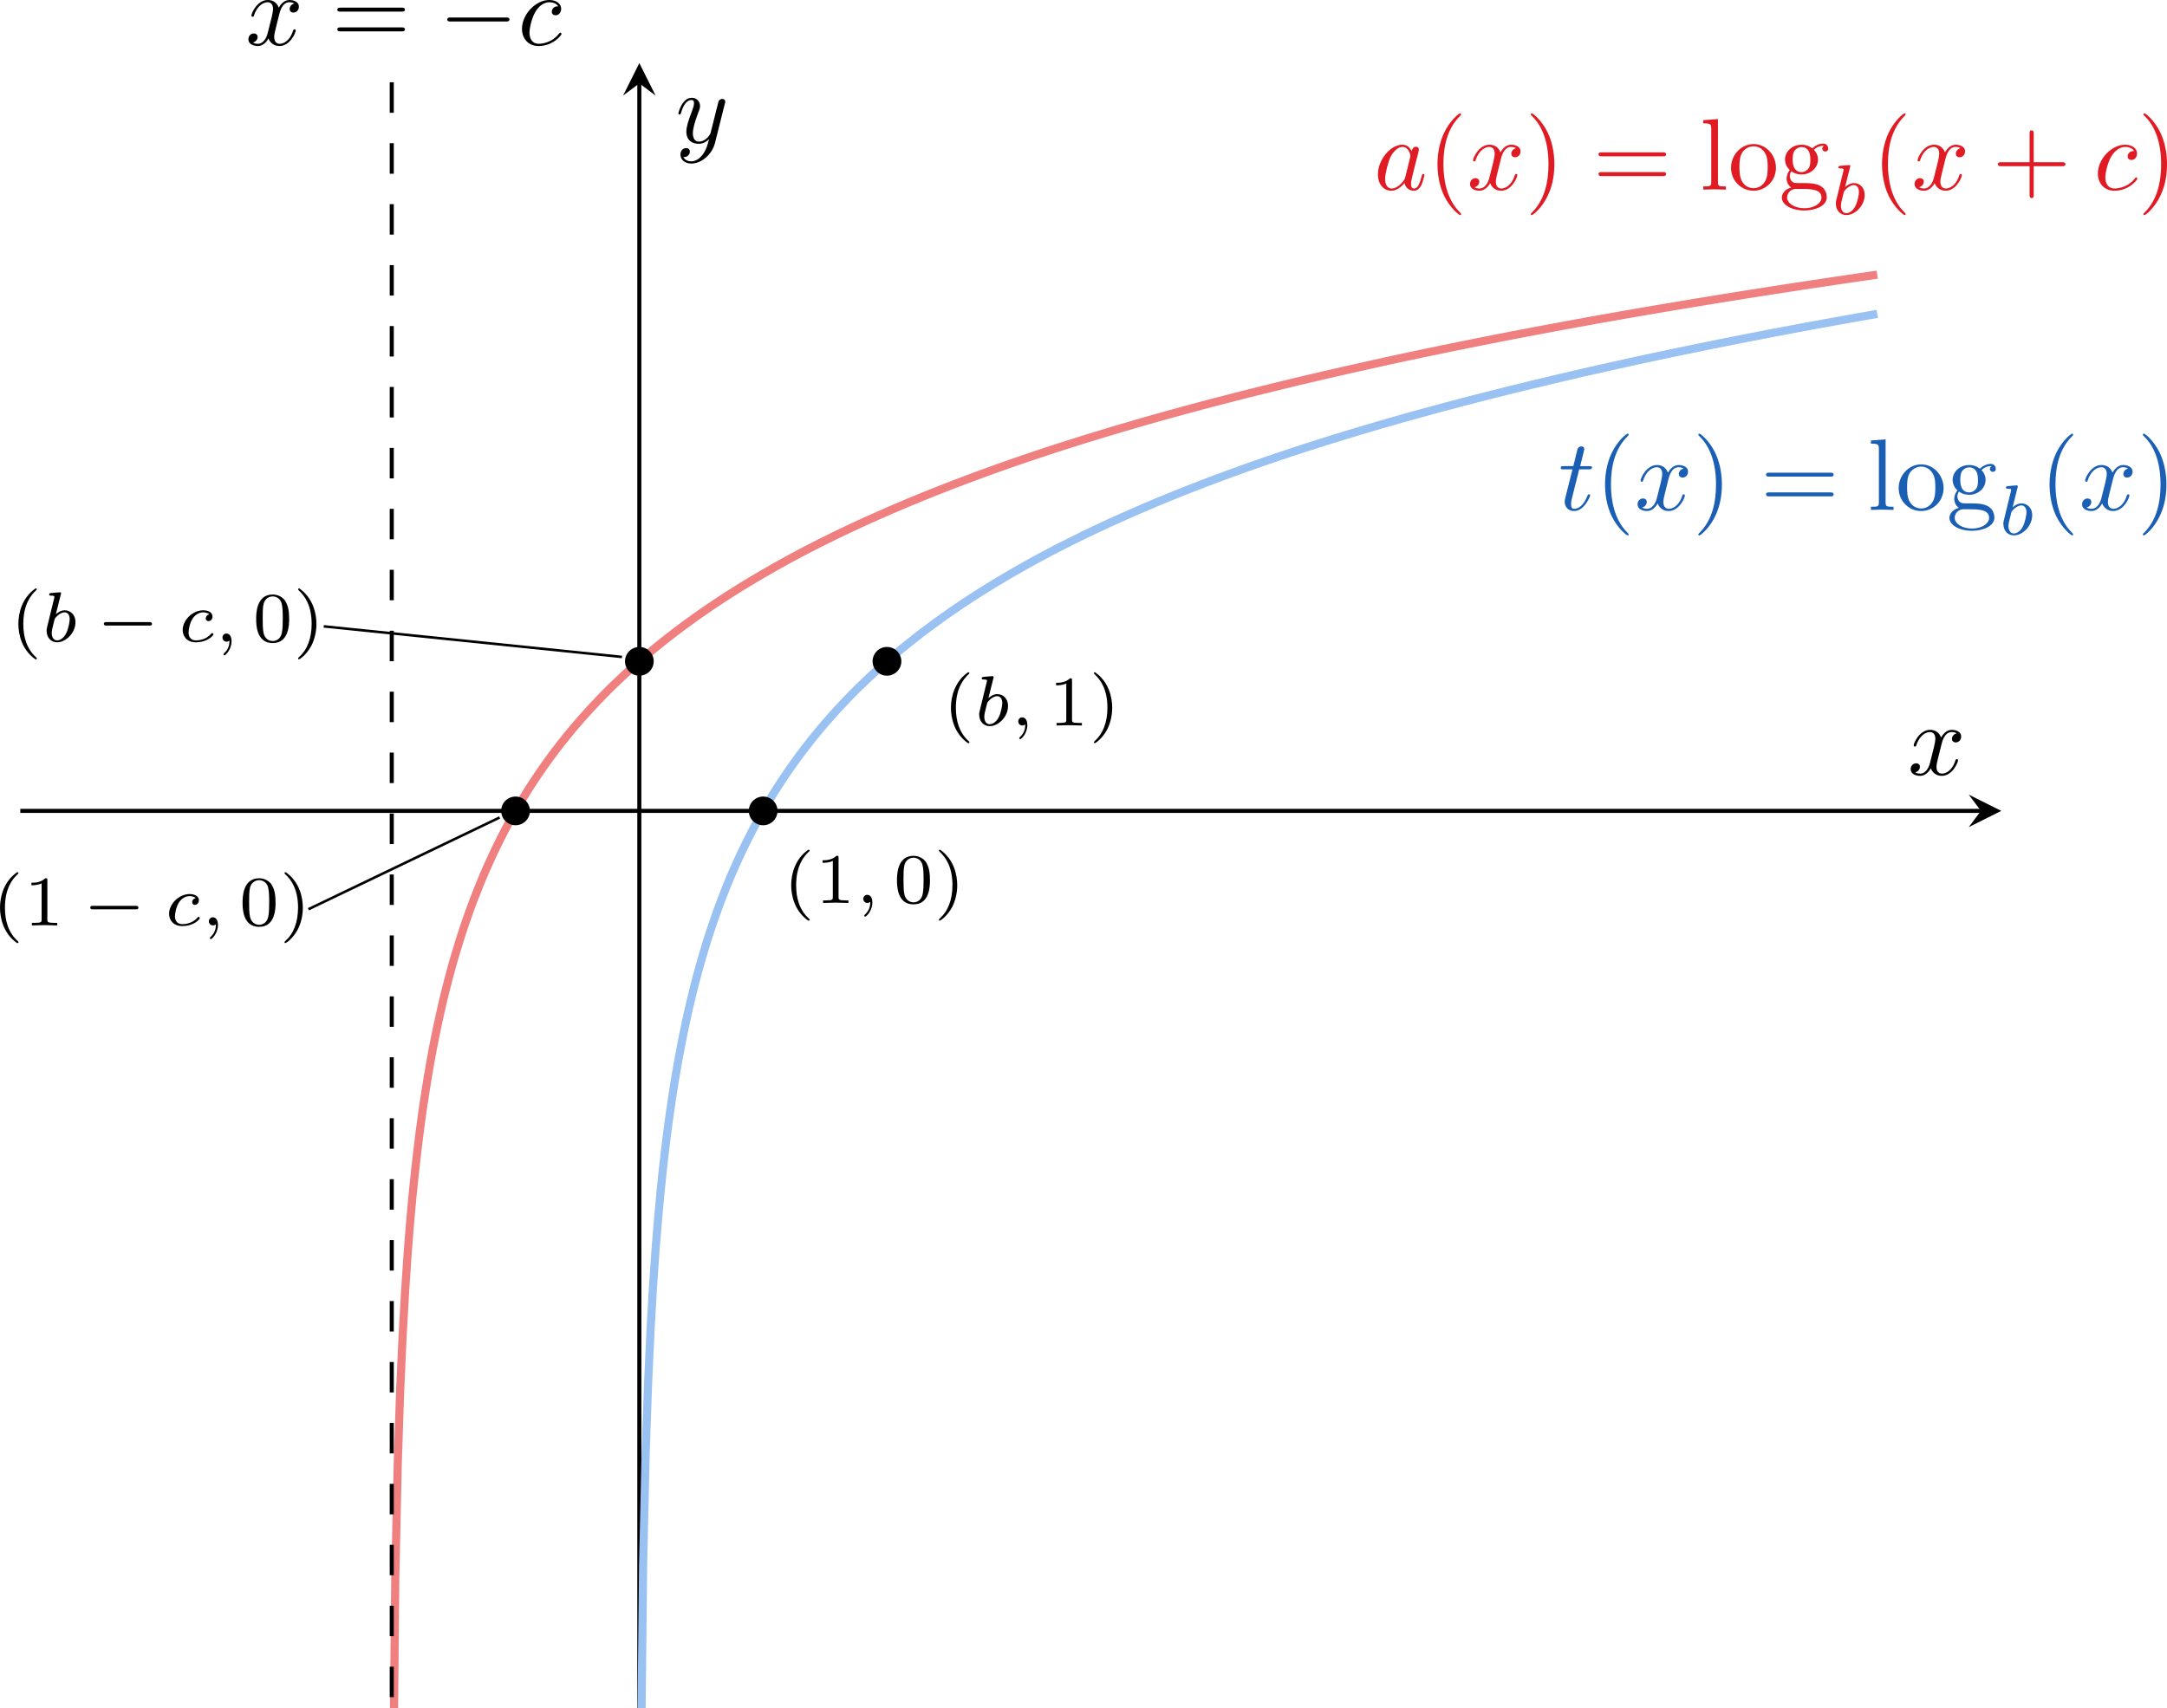 <?xml version="1.0" encoding="UTF-8" standalone="no"?>
<svg
   width="212.524pt"
   height="167.582pt"
   viewBox="0 0 212.524 167.582"
   version="1.2"
   id="svg994"
   sodipodi:docname="log_left_shift.svg"
   inkscape:version="1.1 (c4e8f9e, 2021-05-24)"
   xmlns:inkscape="http://www.inkscape.org/namespaces/inkscape"
   xmlns:sodipodi="http://sodipodi.sourceforge.net/DTD/sodipodi-0.dtd"
   xmlns:xlink="http://www.w3.org/1999/xlink"
   xmlns="http://www.w3.org/2000/svg"
   xmlns:svg="http://www.w3.org/2000/svg"
   xmlns:ns4="http://www.iki.fi/pav/software/textext/">
  <sodipodi:namedview
     id="namedview996"
     pagecolor="#ffffff"
     bordercolor="#666666"
     borderopacity="1.0"
     inkscape:pageshadow="2"
     inkscape:pageopacity="0.0"
     inkscape:pagecheckerboard="0"
     inkscape:document-units="pt"
     showgrid="false"
     inkscape:zoom="1.5151693"
     inkscape:cx="117.14862"
     inkscape:cy="92.068918"
     inkscape:window-width="1440"
     inkscape:window-height="847"
     inkscape:window-x="2335"
     inkscape:window-y="55"
     inkscape:window-maximized="0"
     inkscape:current-layer="svg994">
    <inkscape:grid
       type="xygrid"
       id="grid1496"
       originx="-15.501"
       originy="-11.305" />
  </sodipodi:namedview>
  <defs
     id="defs877">
    <g
       id="g866">
      <symbol
         overflow="visible"
         id="glyph0-0">
        <path
           style="stroke:none"
           d=""
           id="path824" />
      </symbol>
      <symbol
         overflow="visible"
         id="glyph0-1">
        <path
           style="stroke:none"
           d="M 2.469,-5.219 C 1.156,-4.297 0.797,-2.812 0.797,-1.75 c 0,0.984 0.297,2.516 1.672,3.484 0.062,0 0.141,0 0.141,-0.078 0,-0.047 -0.016,-0.062 -0.062,-0.109 C 1.609,0.703 1.281,-0.469 1.281,-1.734 1.281,-3.625 2,-4.547 2.562,-5.062 2.594,-5.094 2.609,-5.109 2.609,-5.141 2.609,-5.219 2.531,-5.219 2.469,-5.219 Z m 0,0"
           id="path827" />
      </symbol>
      <symbol
         overflow="visible"
         id="glyph0-2">
        <path
           style="stroke:none"
           d="m 2.328,-4.438 c 0,-0.188 0,-0.188 -0.203,-0.188 -0.453,0.438 -1.078,0.438 -1.359,0.438 v 0.25 c 0.156,0 0.625,0 1,-0.188 v 3.547 c 0,0.234 0,0.328 -0.688,0.328 H 0.812 V 0 c 0.125,0 0.984,-0.031 1.234,-0.031 0.219,0 1.094,0.031 1.25,0.031 V -0.25 H 3.031 c -0.703,0 -0.703,-0.094 -0.703,-0.328 z m 0,0"
           id="path830" />
      </symbol>
      <symbol
         overflow="visible"
         id="glyph0-3">
        <path
           style="stroke:none"
           d="m 0.625,-5.219 c -0.047,0 -0.125,0 -0.125,0.078 0,0.031 0.016,0.047 0.062,0.109 0.594,0.547 1.266,1.484 1.266,3.281 0,1.453 -0.453,2.562 -1.203,3.234 -0.125,0.125 -0.125,0.125 -0.125,0.172 0,0.031 0.016,0.078 0.078,0.078 0.094,0 0.75,-0.453 1.219,-1.328 0.297,-0.578 0.5,-1.328 0.5,-2.141 C 2.297,-2.719 2,-4.25 0.625,-5.219 Z m 0,0"
           id="path833" />
      </symbol>
      <symbol
         overflow="visible"
         id="glyph0-4">
        <path
           style="stroke:none"
           d="M 3.594,-2.219 C 3.594,-2.984 3.5,-3.547 3.188,-4.031 2.969,-4.344 2.531,-4.625 1.984,-4.625 c -1.625,0 -1.625,1.906 -1.625,2.406 0,0.5 0,2.359 1.625,2.359 1.609,0 1.609,-1.859 1.609,-2.359 z M 1.984,-0.062 c -0.328,0 -0.75,-0.188 -0.891,-0.75 C 1,-1.219 1,-1.797 1,-2.312 1,-2.828 1,-3.359 1.094,-3.734 1.25,-4.281 1.688,-4.438 1.984,-4.438 c 0.375,0 0.734,0.234 0.859,0.641 0.109,0.375 0.125,0.875 0.125,1.484 0,0.516 0,1.031 -0.094,1.469 -0.141,0.641 -0.609,0.781 -0.891,0.781 z m 0,0"
           id="path836" />
      </symbol>
      <symbol
         overflow="visible"
         id="glyph1-0">
        <path
           style="stroke:none"
           d=""
           id="path839" />
      </symbol>
      <symbol
         overflow="visible"
         id="glyph1-1">
        <path
           style="stroke:none"
           d="m 1.844,-4.625 c 0,-0.016 0.031,-0.109 0.031,-0.109 0,-0.047 -0.031,-0.109 -0.125,-0.109 -0.141,0 -0.719,0.062 -0.891,0.078 -0.047,0 -0.156,0.016 -0.156,0.156 0,0.094 0.109,0.094 0.188,0.094 0.328,0 0.328,0.062 0.328,0.109 0,0.047 -0.062,0.328 -0.109,0.484 l -0.156,0.641 c -0.062,0.25 -0.438,1.766 -0.453,1.859 -0.047,0.172 -0.047,0.266 -0.047,0.344 0,0.703 0.453,1.141 1.031,1.141 0.875,0 1.797,-0.938 1.797,-1.969 0,-0.812 -0.562,-1.172 -1.047,-1.172 -0.359,0 -0.672,0.203 -0.875,0.391 z m -0.359,4.5 c -0.328,0 -0.531,-0.297 -0.531,-0.719 0,-0.25 0.062,-0.484 0.266,-1.281 C 1.25,-2.25 1.25,-2.266 1.391,-2.422 1.656,-2.719 1.969,-2.875 2.219,-2.875 c 0.266,0 0.5,0.203 0.5,0.672 0,0.281 -0.141,1 -0.359,1.406 C 2.188,-0.453 1.844,-0.125 1.484,-0.125 Z m 0,0"
           id="path842" />
      </symbol>
      <symbol
         overflow="visible"
         id="glyph1-2">
        <path
           style="stroke:none"
           d="m 1.469,-0.109 c 0,0.375 -0.062,0.828 -0.547,1.266 C 0.906,1.188 0.875,1.219 0.875,1.25 c 0,0.047 0.062,0.094 0.094,0.094 0.109,0 0.703,-0.562 0.703,-1.391 0,-0.422 -0.172,-0.75 -0.5,-0.75 -0.219,0 -0.391,0.172 -0.391,0.391 C 0.781,-0.188 0.938,0 1.188,0 1.359,0 1.469,-0.109 1.469,-0.109 Z m 0,0"
           id="path845" />
      </symbol>
      <symbol
         overflow="visible"
         id="glyph1-3">
        <path
           style="stroke:none"
           d="m 3.047,-2.672 c -0.25,0.047 -0.344,0.234 -0.344,0.391 0,0.188 0.141,0.266 0.266,0.266 0.156,0 0.391,-0.109 0.391,-0.453 0,-0.469 -0.531,-0.609 -0.906,-0.609 -1.047,0 -2.016,0.969 -2.016,1.938 0,0.594 0.406,1.203 1.281,1.203 1.188,0 1.734,-0.688 1.734,-0.781 0,-0.047 -0.062,-0.125 -0.125,-0.125 -0.031,0 -0.047,0.016 -0.109,0.078 C 2.672,-0.125 1.859,-0.125 1.734,-0.125 c -0.5,0 -0.719,-0.344 -0.719,-0.781 0,-0.188 0.094,-0.953 0.453,-1.438 0.266,-0.344 0.625,-0.531 0.984,-0.531 0.094,0 0.422,0.016 0.594,0.203 z m 0,0"
           id="path848" />
      </symbol>
      <symbol
         overflow="visible"
         id="glyph2-0">
        <path
           style="stroke:none"
           d=""
           id="path851" />
      </symbol>
      <symbol
         overflow="visible"
         id="glyph2-1">
        <path
           style="stroke:none"
           d="m 5.188,-1.578 c 0.109,0 0.281,0 0.281,-0.156 0,-0.188 -0.172,-0.188 -0.281,-0.188 H 1.031 c -0.109,0 -0.281,0 -0.281,0.172 0,0.172 0.156,0.172 0.281,0.172 z m 0,0"
           id="path854" />
      </symbol>
      <symbol
         overflow="visible"
         id="glyph3-0">
        <path
           style="stroke:none"
           d=""
           id="path857" />
      </symbol>
      <symbol
         overflow="visible"
         id="glyph3-1">
        <path
           style="stroke:none"
           d="M 3.328,-3.016 C 3.391,-3.266 3.625,-4.188 4.312,-4.188 c 0.047,0 0.297,0 0.5,0.125 C 4.531,-4 4.344,-3.766 4.344,-3.516 c 0,0.156 0.109,0.344 0.375,0.344 0.219,0 0.531,-0.172 0.531,-0.578 0,-0.516 -0.578,-0.656 -0.922,-0.656 -0.578,0 -0.922,0.531 -1.047,0.75 -0.25,-0.656 -0.781,-0.75 -1.078,-0.75 -1.031,0 -1.609,1.281 -1.609,1.531 0,0.109 0.109,0.109 0.125,0.109 0.078,0 0.109,-0.031 0.125,-0.109 0.344,-1.062 1,-1.312 1.344,-1.312 0.188,0 0.531,0.094 0.531,0.672 0,0.312 -0.172,0.969 -0.531,2.375 -0.156,0.609 -0.516,1.031 -0.953,1.031 -0.062,0 -0.281,0 -0.5,-0.125 0.25,-0.062 0.469,-0.266 0.469,-0.547 0,-0.266 -0.219,-0.344 -0.359,-0.344 -0.312,0 -0.547,0.25 -0.547,0.578 0,0.453 0.484,0.656 0.922,0.656 0.672,0 1.031,-0.703 1.047,-0.75 0.125,0.359 0.484,0.75 1.078,0.75 1.031,0 1.594,-1.281 1.594,-1.531 0,-0.109 -0.078,-0.109 -0.109,-0.109 -0.094,0 -0.109,0.047 -0.141,0.109 -0.328,1.078 -1,1.312 -1.312,1.312 -0.391,0 -0.547,-0.312 -0.547,-0.656 0,-0.219 0.047,-0.438 0.156,-0.875 z m 0,0"
           id="path860" />
      </symbol>
      <symbol
         overflow="visible"
         id="glyph3-2">
        <path
           style="stroke:none"
           d="m 4.844,-3.797 c 0.047,-0.141 0.047,-0.156 0.047,-0.234 0,-0.172 -0.141,-0.266 -0.297,-0.266 -0.094,0 -0.25,0.062 -0.344,0.203 -0.016,0.062 -0.109,0.359 -0.141,0.547 -0.078,0.25 -0.141,0.531 -0.203,0.797 l -0.453,1.797 c -0.031,0.141 -0.469,0.844 -1.125,0.844 -0.5,0 -0.609,-0.438 -0.609,-0.812 C 1.719,-1.375 1.891,-2 2.219,-2.875 2.375,-3.281 2.422,-3.391 2.422,-3.594 c 0,-0.438 -0.312,-0.812 -0.812,-0.812 -0.953,0 -1.312,1.453 -1.312,1.531 0,0.109 0.094,0.109 0.109,0.109 0.109,0 0.109,-0.031 0.156,-0.188 0.281,-0.938 0.672,-1.234 1.016,-1.234 0.078,0 0.25,0 0.25,0.312 0,0.25 -0.109,0.516 -0.172,0.703 -0.406,1.062 -0.578,1.625 -0.578,2.094 0,0.891 0.625,1.188 1.219,1.188 0.391,0 0.719,-0.172 1,-0.453 -0.125,0.516 -0.25,1.016 -0.641,1.547 -0.266,0.328 -0.641,0.625 -1.094,0.625 -0.141,0 -0.594,-0.031 -0.766,-0.422 0.156,0 0.297,0 0.422,-0.125 C 1.328,1.203 1.422,1.062 1.422,0.875 1.422,0.562 1.156,0.531 1.062,0.531 0.828,0.531 0.5,0.688 0.5,1.172 c 0,0.5 0.438,0.875 1.062,0.875 1.016,0 2.047,-0.906 2.328,-2.031 z m 0,0"
           id="path863" />
      </symbol>
    </g>
    <clipPath
       id="clip1">
      <path
         d="M 67,30 H 211 V 178.887 H 67 Z m 0,0"
         id="path868" />
    </clipPath>
    <clipPath
       id="clip2">
      <path
         d="M 42,26 H 211 V 178.887 H 42 Z m 0,0"
         id="path871" />
    </clipPath>
    <clipPath
       id="clip3">
      <path
         d="m 53,17.492 h 2 V 178.887 h -2 z m 0,0"
         id="path874" />
    </clipPath>
  </defs>
  <g
     id="g4192"
     transform="translate(-15.501,-11.305)">
    <path
       style="fill:none;stroke:#000000;stroke-width:0.399;stroke-linecap:butt;stroke-linejoin:miter;stroke-miterlimit:10;stroke-opacity:1"
       d="M 17.492,90.852 H 209.777"
       id="path879" />
    <path
       style="fill:#000000;fill-opacity:1;fill-rule:nonzero;stroke:none"
       d="m 211.77,90.852 -3.191,-1.594 1.199,1.594 -1.199,1.594"
       id="path881" />
    <path
       style="fill:none;stroke:#000000;stroke-width:0.399;stroke-linecap:butt;stroke-linejoin:miter;stroke-miterlimit:10;stroke-opacity:1"
       d="M 78.203,178.887 V 19.484"
       id="path883" />
    <path
       style="fill:#000000;fill-opacity:1;fill-rule:nonzero;stroke:none"
       d="m 78.203,17.492 -1.594,3.188 1.594,-1.195 1.594,1.195"
       id="path885" />
    <g
       clip-path="url(#clip1)"
       clip-rule="nonzero"
       id="g889">
      <path
         style="fill:none;stroke:#99c1f1;stroke-width:0.797;stroke-linecap:butt;stroke-linejoin:miter;stroke-miterlimit:10;stroke-opacity:1"
         d="m 60.838,50.185 0.242,22.645 0.242,10.691 0.246,7.066 0.242,5.289 0.242,4.23 0.242,3.523 0.246,3.02 0.242,2.641 0.242,2.348 0.242,2.117 0.242,1.922 0.246,1.762 0.242,1.625 0.242,1.512 0.242,1.406 0.246,1.32 0.242,1.246 0.242,1.176 0.242,1.113 0.246,1.059 0.242,1.004 0.242,0.965 0.242,0.918 0.242,0.883 0.246,0.844 0.242,0.812 0.242,0.785 0.242,0.754 0.246,0.73 0.242,0.707 0.242,0.68 0.242,0.66 0.246,0.645 0.242,0.621 0.242,0.605 0.242,0.586 0.242,0.57 0.246,0.559 0.242,0.539 0.242,0.531 0.242,0.516 0.246,0.504 0.242,0.492 0.242,0.48 0.242,0.473 0.246,0.461 0.242,0.449 0.242,0.441 0.242,0.43 0.246,0.426 0.242,0.414 0.242,0.406 0.242,0.398 0.242,0.395 0.246,0.383 0.242,0.379 0.242,0.371 0.242,0.363 0.246,0.359 0.242,0.352 0.242,0.348 0.242,0.34 0.246,0.336 0.242,0.332 0.242,0.324 0.242,0.32 0.242,0.316 0.246,0.312 0.484,0.609 0.242,0.297 0.246,0.293 0.242,0.293 0.242,0.285 0.242,0.281 0.246,0.277 0.242,0.277 0.242,0.27 0.242,0.266 0.246,0.266 0.242,0.262 0.484,0.516 0.242,0.25 0.246,0.25 0.242,0.246 0.484,0.484 0.246,0.234 0.484,0.469 0.242,0.23 0.246,0.227 0.242,0.223 0.242,0.227 0.484,0.438 0.246,0.215 0.242,0.211 0.242,0.219 0.242,0.207 0.246,0.207 0.242,0.207 0.484,0.406 0.246,0.199 0.242,0.195 0.242,0.199 0.484,0.383 0.246,0.191 0.242,0.191 0.242,0.188 0.242,0.184 0.246,0.184 0.242,0.184 0.484,0.359 0.246,0.18 0.484,0.352 0.242,0.172 0.246,0.172 0.242,0.172 0.727,0.504 0.246,0.164 0.484,0.328 0.242,0.16 0.246,0.16 0.242,0.16 0.242,0.156 0.242,0.16 0.246,0.156 0.969,0.609 0.246,0.148 0.242,0.152 0.242,0.145 0.242,0.148 0.246,0.145 0.727,0.434 0.246,0.141 0.727,0.422 0.242,0.137 0.246,0.137 0.484,0.273 0.242,0.133 0.246,0.137 0.484,0.266 0.242,0.129 0.246,0.133 0.727,0.387 0.246,0.129 0.484,0.25 0.242,0.129 0.242,0.121 0.246,0.125 0.484,0.242 0.242,0.125 0.246,0.121 0.242,0.117 0.484,0.242 0.246,0.117 0.484,0.234 0.242,0.113 0.242,0.117 0.246,0.117 0.727,0.34 0.246,0.113 0.242,0.113 0.484,0.219 0.246,0.109 0.242,0.109 0.242,0.113 0.484,0.211 0.246,0.109 0.242,0.109 0.242,0.105 0.242,0.109 0.246,0.105 0.242,0.102 0.484,0.211 0.246,0.102 0.242,0.102 0.242,0.105 0.242,0.102 0.246,0.102 0.242,0.098 0.484,0.203 0.242,0.098 0.246,0.098 0.242,0.098 0.242,0.102 0.242,0.098 0.246,0.094 0.484,0.195 0.242,0.094 0.246,0.098 0.969,0.375 0.246,0.094 0.484,0.188 0.242,0.09 0.246,0.094 0.727,0.27 0.246,0.09 0.969,0.359 0.246,0.086 0.242,0.09 0.484,0.172 0.246,0.09 0.727,0.258 0.246,0.086 0.242,0.082 0.484,0.172 0.246,0.082 0.242,0.086 0.727,0.246 0.246,0.086 0.242,0.078 0.484,0.164 0.246,0.082 0.242,0.082 0.242,0.078 0.242,0.082 0.246,0.078 0.242,0.078 0.242,0.082 0.484,0.156 0.246,0.078 0.727,0.234 0.246,0.078 0.242,0.078 0.242,0.074 0.242,0.078 0.246,0.074 0.242,0.078 0.484,0.148 0.246,0.074 0.242,0.074 0.242,0.078 0.484,0.148 0.246,0.07 0.727,0.223 0.246,0.07 0.242,0.074 0.242,0.07 0.242,0.074 0.246,0.07 0.242,0.07 0.242,0.074 0.484,0.141 0.246,0.07 0.727,0.211 0.246,0.07 0.242,0.066 0.484,0.141 0.246,0.066 0.242,0.07 0.242,0.066 0.242,0.07 0.242,0.066 0.246,0.07 0.727,0.199 0.246,0.066 0.727,0.199 0.246,0.066 0.484,0.133 0.242,0.062 0.246,0.066 0.242,0.062 0.242,0.066 0.242,0.062 0.242,0.066 0.246,0.062 0.484,0.133 0.242,0.062 0.246,0.062 0.727,0.188 0.246,0.062 0.969,0.25 0.246,0.062 0.242,0.059 0.242,0.062 0.242,0.059 0.246,0.062 0.242,0.062 0.242,0.059 0.242,0.062 0.246,0.059 0.242,0.062 0.727,0.176 0.246,0.062 0.727,0.176 0.246,0.062 0.242,0.055 0.484,0.117 0.246,0.059 0.242,0.059 0.242,0.055 0.242,0.059 0.246,0.059 0.242,0.055 0.727,0.176 0.246,0.055 0.242,0.055 0.242,0.059 0.242,0.055 0.246,0.059 0.242,0.051 0.242,0.062 0.242,0.055 0.246,0.055 0.969,0.219 0.246,0.055 0.727,0.164 0.246,0.055 0.484,0.109 0.242,0.051 0.246,0.055 0.242,0.055 0.242,0.051 0.484,0.109 0.246,0.055 0.242,0.055 0.242,0.051 0.242,0.055 0.246,0.051 0.242,0.055 0.484,0.102 0.246,0.055 0.727,0.152 0.246,0.055 0.969,0.203 0.246,0.051 0.727,0.152 0.246,0.051 0.242,0.051 0.242,0.047 0.242,0.051 0.246,0.051 0.242,0.051 0.242,0.047 0.484,0.102 0.246,0.047 0.484,0.102 0.242,0.047 0.246,0.051 0.242,0.047 0.242,0.051 0.242,0.047 0.246,0.047 0.242,0.051 0.484,0.094 0.242,0.051 0.246,0.047 0.484,0.094 0.242,0.051 0.246,0.047 0.727,0.141 0.246,0.047 0.727,0.141 0.246,0.047 0.969,0.188 0.246,0.043 0.727,0.141 0.246,0.043 0.484,0.094 0.242,0.043 0.246,0.047 0.242,0.047 0.242,0.043 0.242,0.047 0.242,0.043 0.246,0.047 0.242,0.043 0.242,0.047 0.242,0.043 0.246,0.043 0.242,0.047 0.484,0.086 0.246,0.047 0.969,0.172 0.246,0.047 0.727,0.129 0.246,0.043 0.727,0.129 0.246,0.043 0.727,0.129 0.246,0.043 0.484,0.086"
         transform="matrix(1,0,0,-1,17.494,237.576)"
         id="path887" />
    </g>
    <g
       clip-path="url(#clip2)"
       clip-rule="nonzero"
       id="g893">
      <path
         style="fill:none;stroke:#f07f7f;stroke-width:0.797;stroke-linecap:butt;stroke-linejoin:miter;stroke-miterlimit:10;stroke-opacity:1"
         d="m 36.529,45.451 0.242,25.871 0.242,11.301 0.242,7.328 0.246,5.434 0.242,4.316 0.242,3.586 0.242,3.066 0.242,2.676 0.246,2.375 0.242,2.137 0.242,1.941 0.242,1.777 0.246,1.641 0.242,1.52 0.242,1.422 0.242,1.328 0.246,1.254 0.242,1.18 0.242,1.117 0.242,1.066 0.242,1.012 0.246,0.965 0.242,0.926 0.242,0.887 0.242,0.848 0.246,0.816 0.242,0.785 0.242,0.758 0.242,0.734 0.246,0.707 0.242,0.684 0.242,0.664 0.242,0.641 0.246,0.625 0.242,0.609 0.242,0.586 0.242,0.574 0.242,0.559 0.246,0.543 0.242,0.531 0.242,0.52 0.242,0.504 0.488,0.977 0.242,0.473 0.242,0.457 0.246,0.453 0.242,0.441 0.242,0.434 0.242,0.422 0.242,0.418 0.246,0.406 0.242,0.402 0.242,0.391 0.242,0.387 0.246,0.379 0.242,0.371 0.242,0.363 0.242,0.359 0.246,0.355 0.242,0.348 0.242,0.34 0.242,0.336 0.242,0.332 0.246,0.328 0.242,0.32 0.242,0.316 0.242,0.312 0.246,0.305 0.242,0.305 0.242,0.297 0.242,0.293 0.246,0.293 0.242,0.285 0.484,0.562 0.246,0.273 0.242,0.273 0.484,0.531 0.242,0.262 0.246,0.258 0.242,0.258 0.484,0.5 0.246,0.246 0.242,0.246 0.484,0.477 0.246,0.234 0.242,0.234 0.242,0.23 0.242,0.227 0.242,0.223 0.246,0.227 0.484,0.438 0.242,0.215 0.246,0.215 0.242,0.215 0.242,0.211 0.242,0.207 0.246,0.207 0.242,0.203 0.484,0.398 0.246,0.199 0.484,0.391 0.484,0.383 0.246,0.191 0.242,0.188 0.484,0.367 0.246,0.184 0.242,0.184 0.242,0.176 0.242,0.18 0.246,0.176 0.484,0.352 0.242,0.172 0.242,0.168 0.246,0.172 0.242,0.168 0.242,0.164 0.242,0.168 0.246,0.164 0.242,0.164 0.484,0.32 0.246,0.16 0.242,0.156 0.242,0.16 0.242,0.152 0.242,0.156 0.246,0.152 0.484,0.305 0.242,0.148 0.246,0.148 0.727,0.445 0.246,0.145 0.242,0.141 0.484,0.289 0.246,0.141 0.242,0.137 0.242,0.141 0.242,0.137 0.242,0.141 0.246,0.137 0.242,0.133 0.242,0.137 0.242,0.133 0.246,0.133 0.484,0.266 0.242,0.129 0.246,0.129 0.242,0.133 0.242,0.129 0.242,0.125 0.242,0.129 0.246,0.125 0.727,0.375 0.246,0.121 0.242,0.125 0.242,0.121 0.242,0.117 0.246,0.121 0.484,0.242 0.242,0.117 0.246,0.117 0.242,0.113 0.727,0.352 0.246,0.113 0.242,0.113 0.242,0.109 0.242,0.117 0.246,0.113 0.484,0.219 0.242,0.113 0.246,0.109 0.242,0.105 0.727,0.328 0.246,0.105 0.242,0.105 0.242,0.109 0.242,0.105 0.246,0.105 0.242,0.102 0.242,0.105 0.242,0.102 0.246,0.105 0.969,0.406 0.246,0.098 0.242,0.102 0.242,0.098 0.242,0.102 0.246,0.098 0.727,0.293 0.246,0.098 0.242,0.094 0.242,0.098 0.242,0.094 0.246,0.098 0.969,0.375 0.246,0.09 0.484,0.188 0.242,0.09 0.246,0.094 0.727,0.27 0.246,0.09 0.484,0.18 0.242,0.086 0.242,0.09 0.246,0.09 0.727,0.258 0.246,0.086 0.727,0.258 0.246,0.086 0.242,0.086 0.242,0.082 0.242,0.086 0.242,0.082 0.246,0.086 0.727,0.246 0.246,0.082 0.727,0.246 0.246,0.078 0.484,0.164 0.242,0.078 0.246,0.078 0.242,0.082 0.727,0.234 0.246,0.078 0.727,0.234 0.246,0.074 0.484,0.156 0.242,0.074 0.246,0.078 0.969,0.297 0.246,0.078 0.242,0.07 0.484,0.148 0.246,0.074 0.484,0.148 0.242,0.07 0.246,0.074 0.242,0.07 0.242,0.074 0.484,0.141 0.246,0.07 0.242,0.074 0.484,0.141 0.246,0.07 0.727,0.211 0.246,0.066 0.727,0.211 0.246,0.066 0.242,0.07 0.484,0.133 0.242,0.07 0.246,0.066 0.727,0.199 0.246,0.066 0.727,0.199 0.246,0.066 0.242,0.066 0.242,0.062 0.484,0.133 0.246,0.066 0.484,0.125 0.242,0.066 0.246,0.062 0.242,0.066 0.484,0.125 0.246,0.062 0.242,0.062 0.242,0.066 0.242,0.059 0.242,0.062 0.246,0.066 0.242,0.059 0.484,0.125 0.246,0.059 0.242,0.066 0.242,0.059 0.242,0.062 0.246,0.059 0.242,0.062 0.242,0.059 0.242,0.062 0.246,0.059 0.484,0.117 0.242,0.062 0.242,0.059 0.246,0.059 0.242,0.062 0.242,0.059 0.242,0.055 0.246,0.062 0.242,0.059 0.242,0.055 0.242,0.062 0.246,0.059 0.242,0.055 0.484,0.117 0.242,0.055 0.246,0.059 0.484,0.109 0.242,0.059 0.246,0.059 0.242,0.059 0.484,0.109 0.246,0.059 0.727,0.164 0.246,0.055 0.242,0.055 0.242,0.059 0.484,0.109 0.246,0.055 0.484,0.109 0.242,0.051 0.246,0.055 0.727,0.164 0.246,0.055 0.242,0.055 0.242,0.051 0.242,0.055 0.242,0.051 0.246,0.055 0.242,0.055 0.242,0.051 0.242,0.055 0.246,0.051 0.242,0.055 0.484,0.102 0.246,0.055 0.969,0.203 0.246,0.051 0.242,0.055 0.484,0.102 0.246,0.051 0.242,0.051 0.242,0.047 0.242,0.051 0.246,0.051 0.727,0.152 0.246,0.047 0.727,0.152 0.242,0.047 0.246,0.051 0.242,0.047 0.242,0.051 0.242,0.047 0.246,0.051 0.242,0.047 0.242,0.051 0.242,0.047 0.246,0.047 0.242,0.051 0.242,0.047 0.242,0.051 0.242,0.047 0.246,0.047 0.484,0.094 0.242,0.051 0.246,0.047 0.727,0.141 0.246,0.047 0.969,0.188 0.246,0.043 0.727,0.141 0.246,0.047 0.242,0.047 0.242,0.043 0.242,0.047 0.246,0.047 0.242,0.043 0.484,0.094 0.246,0.043 0.242,0.047 0.242,0.043 0.242,0.047 0.242,0.043 0.246,0.047 0.242,0.043 0.242,0.047 0.242,0.043 0.246,0.043 0.242,0.047 0.484,0.086 0.246,0.047 0.727,0.129 0.242,0.047 0.246,0.043 0.727,0.129 0.246,0.043 0.727,0.129 0.246,0.043 0.969,0.172 0.246,0.043 0.242,0.039 0.484,0.086 0.246,0.043 0.242,0.039 0.484,0.086 0.246,0.043 0.242,0.039 0.484,0.086 0.246,0.039 0.242,0.043 0.242,0.039 0.242,0.043 0.242,0.039 0.246,0.043 0.242,0.039 0.242,0.043 0.242,0.039 0.246,0.043 0.484,0.078 0.242,0.043 0.246,0.039 0.242,0.043 0.727,0.117 0.246,0.039 0.242,0.043 0.484,0.078 0.246,0.039 0.242,0.039 0.242,0.043 0.242,0.039 0.246,0.039 0.969,0.156 0.246,0.039 0.727,0.117 0.246,0.039 0.727,0.117 0.246,0.035 0.727,0.117 0.246,0.039 0.242,0.035 0.727,0.117 0.246,0.035 0.484,0.078 0.242,0.035 0.246,0.039 0.242,0.039 0.242,0.035 0.242,0.039 0.246,0.035 0.242,0.039 0.242,0.035 0.242,0.039 0.242,0.035 0.246,0.039 0.242,0.035 0.242,0.039 0.242,0.035 0.246,0.039 0.484,0.07 0.242,0.039 0.246,0.035 0.242,0.035 0.242,0.039 0.484,0.07 0.246,0.039 0.727,0.105 0.246,0.035 0.242,0.039 0.484,0.07 0.246,0.035 0.727,0.105 0.246,0.039 0.484,0.07"
         transform="matrix(1,0,0,-1,17.494,237.576)"
         id="path891" />
    </g>
    <g
       clip-path="url(#clip3)"
       clip-rule="nonzero"
       id="g897">
      <path
         style="fill:none;stroke:#000000;stroke-width:0.399;stroke-linecap:butt;stroke-linejoin:miter;stroke-miterlimit:10;stroke-dasharray:2.989, 2.989;stroke-opacity:1"
         d="M 36.428,0.002 V 293.447"
         transform="matrix(1,0,0,-1,17.494,237.576)"
         id="path895" />
    </g>
    <path
       style="fill:#000000;fill-opacity:1;fill-rule:nonzero;stroke:none"
       d="m 103.898,76.18 c 0,-0.777 -0.633,-1.41 -1.41,-1.41 -0.777,0 -1.41,0.633 -1.41,1.41 0,0.777 0.633,1.41 1.41,1.41 0.777,0 1.41,-0.633 1.41,-1.41 z m 0,0"
       id="path899" />
    <g
       id="g1180"
       transform="translate(0.35,4.55)">
      <g
         style="fill:#000000;fill-opacity:1"
         id="g903">
        <use
           xlink:href="#glyph0-1"
           x="107.616"
           y="77.926"
           id="use901"
           width="100%"
           height="100%" />
      </g>
      <g
         style="fill:#000000;fill-opacity:1"
         id="g909">
        <use
           xlink:href="#glyph1-1"
           x="110.729"
           y="77.926"
           id="use905"
           width="100%"
           height="100%" />
        <use
           xlink:href="#glyph1-2"
           x="114.233"
           y="77.926"
           id="use907"
           width="100%"
           height="100%" />
      </g>
      <g
         style="fill:#000000;fill-opacity:1"
         id="g915">
        <use
           xlink:href="#glyph0-2"
           x="117.959"
           y="77.926"
           id="use911"
           width="100%"
           height="100%" />
        <use
           xlink:href="#glyph0-3"
           x="121.931"
           y="77.926"
           id="use913"
           width="100%"
           height="100%" />
      </g>
    </g>
    <path
       style="fill:#000000;fill-opacity:1;fill-rule:nonzero;stroke:none"
       d="m 91.754,90.852 c 0,-0.777 -0.629,-1.406 -1.406,-1.406 -0.777,0 -1.41,0.629 -1.41,1.406 0,0.777 0.633,1.41 1.41,1.41 0.777,0 1.406,-0.633 1.406,-1.41 z m 0,0"
       id="path917" />
    <g
       id="g1170"
       transform="translate(-3.15)">
      <g
         style="fill:#000000;fill-opacity:1"
         id="g923">
        <use
           xlink:href="#glyph0-1"
           x="95.449"
           y="99.884"
           id="use919"
           width="100%"
           height="100%" />
        <use
           xlink:href="#glyph0-2"
           x="98.562"
           y="99.884"
           id="use921"
           width="100%"
           height="100%" />
      </g>
      <g
         style="fill:#000000;fill-opacity:1"
         id="g927">
        <use
           xlink:href="#glyph1-2"
           x="102.534"
           y="99.884"
           id="use925"
           width="100%"
           height="100%" />
      </g>
      <g
         style="fill:#000000;fill-opacity:1"
         id="g933">
        <use
           xlink:href="#glyph0-4"
           x="106.261"
           y="99.884"
           id="use929"
           width="100%"
           height="100%" />
        <use
           xlink:href="#glyph0-3"
           x="110.233"
           y="99.884"
           id="use931"
           width="100%"
           height="100%" />
      </g>
    </g>
    <path
       style="fill:#000000;fill-opacity:1;fill-rule:nonzero;stroke:none"
       d="m 79.613,76.18 c 0,-0.777 -0.629,-1.41 -1.41,-1.41 -0.777,0 -1.406,0.633 -1.406,1.41 0,0.777 0.629,1.41 1.406,1.41 0.781,0 1.41,-0.633 1.41,-1.41 z m 0,0"
       id="path935" />
    <g
       id="g1147"
       transform="translate(-25.726,-3.675)">
      <g
         style="fill:#000000;fill-opacity:1"
         id="g939">
        <use
           xlink:href="#glyph0-1"
           x="42.232"
           y="77.926"
           id="use937"
           width="100%"
           height="100%" />
      </g>
      <g
         style="fill:#000000;fill-opacity:1"
         id="g943">
        <use
           xlink:href="#glyph1-1"
           x="45.345"
           y="77.926"
           id="use941"
           width="100%"
           height="100%" />
      </g>
      <g
         style="fill:#000000;fill-opacity:1"
         id="g947">
        <use
           xlink:href="#glyph2-1"
           x="50.663"
           y="77.926"
           id="use945"
           width="100%"
           height="100%" />
      </g>
      <g
         style="fill:#000000;fill-opacity:1"
         id="g953">
        <use
           xlink:href="#glyph1-3"
           x="58.704"
           y="77.926"
           id="use949"
           width="100%"
           height="100%" />
        <use
           xlink:href="#glyph1-2"
           x="62.264"
           y="77.926"
           id="use951"
           width="100%"
           height="100%" />
      </g>
      <g
         style="fill:#000000;fill-opacity:1"
         id="g959">
        <use
           xlink:href="#glyph0-4"
           x="65.991"
           y="77.926"
           id="use955"
           width="100%"
           height="100%" />
        <use
           xlink:href="#glyph0-3"
           x="69.963"
           y="77.926"
           id="use957"
           width="100%"
           height="100%" />
      </g>
    </g>
    <path
       style="fill:#000000;fill-opacity:1;fill-rule:nonzero;stroke:none"
       d="m 67.473,90.852 c 0,-0.777 -0.633,-1.406 -1.41,-1.406 -0.777,0 -1.41,0.629 -1.41,1.406 0,0.777 0.633,1.41 1.41,1.41 0.777,0 1.41,-0.633 1.41,-1.41 z m 0,0"
       id="path961" />
    <g
       id="g1160"
       transform="translate(-35.701,0.875)">
      <g
         style="fill:#000000;fill-opacity:1"
         id="g967">
        <use
           xlink:href="#glyph0-1"
           x="50.406"
           y="101.213"
           id="use963"
           width="100%"
           height="100%" />
        <use
           xlink:href="#glyph0-2"
           x="53.519"
           y="101.213"
           id="use965"
           width="100%"
           height="100%" />
      </g>
      <g
         style="fill:#000000;fill-opacity:1"
         id="g971">
        <use
           xlink:href="#glyph2-1"
           x="59.305"
           y="101.213"
           id="use969"
           width="100%"
           height="100%" />
      </g>
      <g
         style="fill:#000000;fill-opacity:1"
         id="g977">
        <use
           xlink:href="#glyph1-3"
           x="67.346"
           y="101.213"
           id="use973"
           width="100%"
           height="100%" />
        <use
           xlink:href="#glyph1-2"
           x="70.906"
           y="101.213"
           id="use975"
           width="100%"
           height="100%" />
      </g>
      <g
         style="fill:#000000;fill-opacity:1"
         id="g983">
        <use
           xlink:href="#glyph0-4"
           x="74.633"
           y="101.213"
           id="use979"
           width="100%"
           height="100%" />
        <use
           xlink:href="#glyph0-3"
           x="78.605"
           y="101.213"
           id="use981"
           width="100%"
           height="100%" />
      </g>
    </g>
    <g
       style="fill:#000000;fill-opacity:1"
       id="g987">
      <use
         xlink:href="#glyph3-1"
         x="202.589"
         y="87.308"
         id="use985"
         width="100%"
         height="100%" />
    </g>
    <g
       style="fill:#000000;fill-opacity:1"
       id="g991">
      <use
         xlink:href="#glyph3-2"
         x="81.735"
         y="25.303"
         id="use989"
         width="100%"
         height="100%" />
    </g>
    <g
       ns4:version="1.3.1"
       ns4:texconverter="pdflatex"
       ns4:pdfconverter="inkscape"
       ns4:text="$x = -c$\n"
       ns4:preamble="/Users/ketiboldiais/Library/Application Support/org.inkscape.Inkscape/config/inkscape/extensions/circuitSymbols/circuitSymbolsPreamble.tex"
       ns4:scale="1.0"
       ns4:alignment="middle center"
       transform="translate(39.859,11.305)"
       ns4:jacobian_sqrt="1.0"
       id="g1412">
      <defs
         id="id-09138998-ded6-419f-84c4-4c44f97f7aee">
        <g
           id="id-811f86c0-3f9f-4ffe-b782-49df24ae847e">
          <symbol
             overflow="visible"
             id="id-9a9830af-01fb-4545-b1a4-25dd04d5370d">
            <path
               style="stroke:none;stroke-width:0"
               d=""
               id="id-00f1cb14-ed51-4079-8567-9450c0c7657c" />
          </symbol>
          <symbol
             overflow="visible"
             id="id-48e60730-447f-4906-bb82-009f8121b742">
            <path
               style="stroke:none;stroke-width:0"
               d="M 3.328,-3.016 C 3.391,-3.266 3.625,-4.188 4.312,-4.188 c 0.047,0 0.297,0 0.5,0.125 C 4.531,-4 4.344,-3.766 4.344,-3.516 c 0,0.156 0.109,0.344 0.375,0.344 0.219,0 0.531,-0.172 0.531,-0.578 0,-0.516 -0.578,-0.656 -0.922,-0.656 -0.578,0 -0.922,0.531 -1.047,0.75 -0.25,-0.656 -0.781,-0.75 -1.078,-0.75 -1.031,0 -1.609,1.281 -1.609,1.531 0,0.109 0.109,0.109 0.125,0.109 0.078,0 0.109,-0.031 0.125,-0.109 0.344,-1.062 1,-1.312 1.344,-1.312 0.188,0 0.531,0.094 0.531,0.672 0,0.312 -0.172,0.969 -0.531,2.375 -0.156,0.609 -0.516,1.031 -0.953,1.031 -0.062,0 -0.281,0 -0.5,-0.125 0.25,-0.062 0.469,-0.266 0.469,-0.547 0,-0.266 -0.219,-0.344 -0.359,-0.344 -0.312,0 -0.547,0.25 -0.547,0.578 0,0.453 0.484,0.656 0.922,0.656 0.672,0 1.031,-0.703 1.047,-0.75 0.125,0.359 0.484,0.75 1.078,0.75 1.031,0 1.594,-1.281 1.594,-1.531 0,-0.109 -0.078,-0.109 -0.109,-0.109 -0.094,0 -0.109,0.047 -0.141,0.109 -0.328,1.078 -1,1.312 -1.312,1.312 -0.391,0 -0.547,-0.312 -0.547,-0.656 0,-0.219 0.047,-0.438 0.156,-0.875 z m 0,0"
               id="id-4b97dc5d-fd90-4d25-96bf-8a9a3b8c6d55" />
          </symbol>
          <symbol
             overflow="visible"
             id="id-9ad81629-206a-40eb-9a23-028a943d568d">
            <path
               style="stroke:none;stroke-width:0"
               d="m 3.953,-3.781 c -0.172,0 -0.297,0 -0.438,0.125 -0.172,0.156 -0.188,0.328 -0.188,0.391 0,0.25 0.188,0.359 0.375,0.359 0.281,0 0.547,-0.25 0.547,-0.641 0,-0.484 -0.469,-0.859 -1.172,-0.859 -1.344,0 -2.672,1.422 -2.672,2.828 0,0.906 0.578,1.688 1.625,1.688 1.422,0 2.25,-1.062 2.25,-1.172 0,-0.062 -0.047,-0.141 -0.109,-0.141 -0.062,0 -0.078,0.031 -0.141,0.109 -0.781,0.984 -1.875,0.984 -1.984,0.984 -0.625,0 -0.906,-0.484 -0.906,-1.094 0,-0.406 0.203,-1.375 0.547,-1.984 0.312,-0.578 0.859,-1 1.406,-1 0.328,0 0.719,0.125 0.859,0.406 z m 0,0"
               id="id-ae3a2aa2-1d2f-4490-8f06-a2e0d2132841" />
          </symbol>
          <symbol
             overflow="visible"
             id="id-593aeedb-0a41-4286-a7cf-c6cd0e67f430">
            <path
               style="stroke:none;stroke-width:0"
               d=""
               id="id-88b4b77f-8438-4222-8d05-ac8c6e17a12c" />
          </symbol>
          <symbol
             overflow="visible"
             id="id-3d4ba3e2-56b0-41c8-9eca-1dce94330cfc">
            <path
               style="stroke:none;stroke-width:0"
               d="m 6.844,-3.266 c 0.156,0 0.344,0 0.344,-0.188 C 7.188,-3.656 7,-3.656 6.859,-3.656 h -5.969 c -0.141,0 -0.328,0 -0.328,0.203 0,0.188 0.188,0.188 0.328,0.188 z m 0.016,1.938 c 0.141,0 0.328,0 0.328,-0.203 0,-0.188 -0.188,-0.188 -0.344,-0.188 H 0.891 c -0.141,0 -0.328,0 -0.328,0.188 0,0.203 0.188,0.203 0.328,0.203 z m 0,0"
               id="id-2414e4ca-58e1-4506-9639-07865d0aa03c" />
          </symbol>
          <symbol
             overflow="visible"
             id="id-21091eea-346b-41fe-a167-75e2169b84a2">
            <path
               style="stroke:none;stroke-width:0"
               d=""
               id="id-c637b578-aa91-4013-8c50-d2a43ee31d4e" />
          </symbol>
          <symbol
             overflow="visible"
             id="id-2fbcc16f-d50b-479c-9ec8-e7cf9a92a3fd">
            <path
               style="stroke:none;stroke-width:0"
               d="m 6.562,-2.297 c 0.172,0 0.359,0 0.359,-0.203 0,-0.188 -0.188,-0.188 -0.359,-0.188 H 1.172 c -0.172,0 -0.344,0 -0.344,0.188 0,0.203 0.172,0.203 0.344,0.203 z m 0,0"
               id="id-f5f6368c-4efe-464d-9341-ac47ce06d701" />
          </symbol>
        </g>
      </defs>
      <g
         id="id-52921971-2139-452c-9941-332b96d8772f"
         transform="translate(-149.009,-130.359)">
        <g
           style="fill:#000000;fill-opacity:1"
           id="id-817a7473-9b7d-46dd-95ba-d6d6c68ccf0f">
          <g
             transform="translate(148.712,134.765)"
             id="g1396">
            <path
               style="stroke:none;stroke-width:0"
               d="M 3.328,-3.016 C 3.391,-3.266 3.625,-4.188 4.312,-4.188 c 0.047,0 0.297,0 0.5,0.125 C 4.531,-4 4.344,-3.766 4.344,-3.516 c 0,0.156 0.109,0.344 0.375,0.344 0.219,0 0.531,-0.172 0.531,-0.578 0,-0.516 -0.578,-0.656 -0.922,-0.656 -0.578,0 -0.922,0.531 -1.047,0.75 -0.25,-0.656 -0.781,-0.75 -1.078,-0.75 -1.031,0 -1.609,1.281 -1.609,1.531 0,0.109 0.109,0.109 0.125,0.109 0.078,0 0.109,-0.031 0.125,-0.109 0.344,-1.062 1,-1.312 1.344,-1.312 0.188,0 0.531,0.094 0.531,0.672 0,0.312 -0.172,0.969 -0.531,2.375 -0.156,0.609 -0.516,1.031 -0.953,1.031 -0.062,0 -0.281,0 -0.5,-0.125 0.25,-0.062 0.469,-0.266 0.469,-0.547 0,-0.266 -0.219,-0.344 -0.359,-0.344 -0.312,0 -0.547,0.25 -0.547,0.578 0,0.453 0.484,0.656 0.922,0.656 0.672,0 1.031,-0.703 1.047,-0.75 0.125,0.359 0.484,0.75 1.078,0.75 1.031,0 1.594,-1.281 1.594,-1.531 0,-0.109 -0.078,-0.109 -0.109,-0.109 -0.094,0 -0.109,0.047 -0.141,0.109 -0.328,1.078 -1,1.312 -1.312,1.312 -0.391,0 -0.547,-0.312 -0.547,-0.656 0,-0.219 0.047,-0.438 0.156,-0.875 z m 0,0"
               id="id-e3876279-4cab-40e4-82ed-0c028d479f04" />
          </g>
        </g>
        <g
           style="fill:#000000;fill-opacity:1"
           id="id-6446bf81-b777-4e9b-8557-2483fcdc9293">
          <g
             transform="translate(157.174,134.765)"
             id="g1400">
            <path
               style="stroke:none;stroke-width:0"
               d="m 6.844,-3.266 c 0.156,0 0.344,0 0.344,-0.188 C 7.188,-3.656 7,-3.656 6.859,-3.656 h -5.969 c -0.141,0 -0.328,0 -0.328,0.203 0,0.188 0.188,0.188 0.328,0.188 z m 0.016,1.938 c 0.141,0 0.328,0 0.328,-0.203 0,-0.188 -0.188,-0.188 -0.344,-0.188 H 0.891 c -0.141,0 -0.328,0 -0.328,0.188 0,0.203 0.188,0.203 0.328,0.203 z m 0,0"
               id="id-220a9128-18f7-442f-a871-d21e407bed00" />
          </g>
        </g>
        <g
           style="fill:#000000;fill-opacity:1"
           id="id-202d6718-24d2-4601-a965-6b67e334c683">
          <g
             transform="translate(167.69,134.765)"
             id="g1404">
            <path
               style="stroke:none;stroke-width:0"
               d="m 6.562,-2.297 c 0.172,0 0.359,0 0.359,-0.203 0,-0.188 -0.188,-0.188 -0.359,-0.188 H 1.172 c -0.172,0 -0.344,0 -0.344,0.188 0,0.203 0.172,0.203 0.344,0.203 z m 0,0"
               id="id-ada204b4-3da3-49da-a49e-ba46fba6a7ec" />
          </g>
        </g>
        <g
           style="fill:#000000;fill-opacity:1"
           id="id-e13e139a-32b1-4aa6-8b8f-6b1ff8d96c98">
          <g
             transform="translate(175.438,134.765)"
             id="g1408">
            <path
               style="stroke:none;stroke-width:0"
               d="m 3.953,-3.781 c -0.172,0 -0.297,0 -0.438,0.125 -0.172,0.156 -0.188,0.328 -0.188,0.391 0,0.25 0.188,0.359 0.375,0.359 0.281,0 0.547,-0.25 0.547,-0.641 0,-0.484 -0.469,-0.859 -1.172,-0.859 -1.344,0 -2.672,1.422 -2.672,2.828 0,0.906 0.578,1.688 1.625,1.688 1.422,0 2.25,-1.062 2.25,-1.172 0,-0.062 -0.047,-0.141 -0.109,-0.141 -0.062,0 -0.078,0.031 -0.141,0.109 -0.781,0.984 -1.875,0.984 -1.984,0.984 -0.625,0 -0.906,-0.484 -0.906,-1.094 0,-0.406 0.203,-1.375 0.547,-1.984 0.312,-0.578 0.859,-1 1.406,-1 0.328,0 0.719,0.125 0.859,0.406 z m 0,0"
               id="id-a2ff7f99-fa8d-4455-9cbb-4c716f09d99b" />
          </g>
        </g>
      </g>
    </g>
    <path
       style="fill:none;stroke:#000000;stroke-width:0.25;stroke-linecap:butt;stroke-linejoin:miter;stroke-miterlimit:4;stroke-dasharray:none;stroke-opacity:1"
       d="m 47.25,72.75 29.25,3"
       id="path1498"
       sodipodi:nodetypes="cc" />
    <path
       style="fill:none;stroke:#000000;stroke-width:0.25;stroke-linecap:butt;stroke-linejoin:miter;stroke-miterlimit:4;stroke-dasharray:none;stroke-opacity:1"
       d="m 45.75,100.5 18.75,-9"
       id="path1887" />
    <g
       ns4:version="1.3.1"
       ns4:texconverter="pdflatex"
       ns4:pdfconverter="inkscape"
       ns4:text="$t(x) = \\log_{b}(x)$\n"
       ns4:preamble="/Users/ketiboldiais/Library/Application Support/org.inkscape.Inkscape/config/inkscape/extensions/circuitSymbols/circuitSymbolsPreamble.tex"
       ns4:scale="1.0"
       ns4:alignment="middle center"
       transform="translate(168.565,53.844)"
       ns4:jacobian_sqrt="1.0"
       id="g2305"
       style="fill:#1a5fb4">
      <defs
         id="id-ed1609a4-033d-4e32-bb34-1a3b541dd837">
        <g
           id="id-2ca80b1e-367c-4bfc-a137-2d2266bd7ab4">
          <symbol
             overflow="visible"
             id="id-dbf16de6-66ca-4e0d-9483-da7299c34934">
            <path
               style="stroke:none;stroke-width:0"
               d=""
               id="id-609aee56-2aa4-4a54-8fd7-6a9f98cffa19" />
          </symbol>
          <symbol
             overflow="visible"
             id="id-b476e1ae-9dbd-4400-95ef-fa4a28c470e5">
            <path
               style="stroke:none;stroke-width:0"
               d="m 2.047,-3.984 h 0.938 c 0.203,0 0.312,0 0.312,-0.203 0,-0.109 -0.109,-0.109 -0.281,-0.109 h -0.875 C 2.5,-5.719 2.547,-5.906 2.547,-5.969 c 0,-0.172 -0.125,-0.266 -0.297,-0.266 -0.031,0 -0.312,0 -0.391,0.359 L 1.469,-4.297 h -0.938 c -0.203,0 -0.297,0 -0.297,0.188 0,0.125 0.078,0.125 0.281,0.125 h 0.875 C 0.672,-1.156 0.625,-0.984 0.625,-0.812 0.625,-0.266 1,0.109 1.547,0.109 2.562,0.109 3.125,-1.344 3.125,-1.422 3.125,-1.531 3.047,-1.531 3.016,-1.531 2.922,-1.531 2.906,-1.5 2.859,-1.391 2.438,-0.344 1.906,-0.109 1.562,-0.109 c -0.203,0 -0.312,-0.125 -0.312,-0.453 0,-0.25 0.031,-0.312 0.062,-0.484 z m 0,0"
               id="id-8d55d878-eb57-41c3-a46d-f277e6c7afe6" />
          </symbol>
          <symbol
             overflow="visible"
             id="id-a5f65319-b289-47af-bdb4-dc8ca987970a">
            <path
               style="stroke:none;stroke-width:0"
               d="M 3.328,-3.016 C 3.391,-3.266 3.625,-4.188 4.312,-4.188 c 0.047,0 0.297,0 0.5,0.125 C 4.531,-4 4.344,-3.766 4.344,-3.516 c 0,0.156 0.109,0.344 0.375,0.344 0.219,0 0.531,-0.172 0.531,-0.578 0,-0.516 -0.578,-0.656 -0.922,-0.656 -0.578,0 -0.922,0.531 -1.047,0.75 -0.25,-0.656 -0.781,-0.75 -1.078,-0.75 -1.031,0 -1.609,1.281 -1.609,1.531 0,0.109 0.109,0.109 0.125,0.109 0.078,0 0.109,-0.031 0.125,-0.109 0.344,-1.062 1,-1.312 1.344,-1.312 0.188,0 0.531,0.094 0.531,0.672 0,0.312 -0.172,0.969 -0.531,2.375 -0.156,0.609 -0.516,1.031 -0.953,1.031 -0.062,0 -0.281,0 -0.5,-0.125 0.25,-0.062 0.469,-0.266 0.469,-0.547 0,-0.266 -0.219,-0.344 -0.359,-0.344 -0.312,0 -0.547,0.25 -0.547,0.578 0,0.453 0.484,0.656 0.922,0.656 0.672,0 1.031,-0.703 1.047,-0.75 0.125,0.359 0.484,0.75 1.078,0.75 1.031,0 1.594,-1.281 1.594,-1.531 0,-0.109 -0.078,-0.109 -0.109,-0.109 -0.094,0 -0.109,0.047 -0.141,0.109 -0.328,1.078 -1,1.312 -1.312,1.312 -0.391,0 -0.547,-0.312 -0.547,-0.656 0,-0.219 0.047,-0.438 0.156,-0.875 z m 0,0"
               id="id-0d395f61-c211-4570-9437-6b99140b065c" />
          </symbol>
          <symbol
             overflow="visible"
             id="id-ed2bbe1e-a16a-48d8-9ab0-84d72530025a">
            <path
               style="stroke:none;stroke-width:0"
               d=""
               id="id-3eb5a3bd-8026-4eac-8b20-febf8eb2450b" />
          </symbol>
          <symbol
             overflow="visible"
             id="id-7d7606fc-0cb9-4a83-ab9f-6826858a526f">
            <path
               style="stroke:none;stroke-width:0"
               d="m 3.297,2.391 c 0,-0.031 0,-0.047 -0.172,-0.219 C 1.891,0.922 1.562,-0.969 1.562,-2.5 c 0,-1.734 0.375,-3.469 1.609,-4.703 0.125,-0.125 0.125,-0.141 0.125,-0.172 0,-0.078 -0.031,-0.109 -0.094,-0.109 -0.109,0 -1,0.688 -1.594,1.953 -0.5,1.094 -0.625,2.203 -0.625,3.031 0,0.781 0.109,1.984 0.656,3.125 C 2.25,1.844 3.094,2.5 3.203,2.5 c 0.062,0 0.094,-0.031 0.094,-0.109 z m 0,0"
               id="id-e6c5b7a5-6684-4079-b10d-1d1cc52a0638" />
          </symbol>
          <symbol
             overflow="visible"
             id="id-90d94353-8c5b-4a21-a3ff-e7d153bc47d1">
            <path
               style="stroke:none;stroke-width:0"
               d="m 2.875,-2.5 c 0,-0.766 -0.109,-1.969 -0.656,-3.109 -0.594,-1.219 -1.453,-1.875 -1.547,-1.875 -0.062,0 -0.109,0.047 -0.109,0.109 0,0.031 0,0.047 0.188,0.234 0.984,0.984 1.547,2.562 1.547,4.641 0,1.719 -0.359,3.469 -1.594,4.719 C 0.562,2.344 0.562,2.359 0.562,2.391 0.562,2.453 0.609,2.5 0.672,2.5 0.766,2.5 1.672,1.812 2.25,0.547 2.766,-0.547 2.875,-1.656 2.875,-2.5 Z m 0,0"
               id="id-874733dc-d02e-4a45-bb74-86948b62be56" />
          </symbol>
          <symbol
             overflow="visible"
             id="id-6ff07f0b-1e5b-4293-a66d-54e35e492caa">
            <path
               style="stroke:none;stroke-width:0"
               d="m 6.844,-3.266 c 0.156,0 0.344,0 0.344,-0.188 C 7.188,-3.656 7,-3.656 6.859,-3.656 h -5.969 c -0.141,0 -0.328,0 -0.328,0.203 0,0.188 0.188,0.188 0.328,0.188 z m 0.016,1.938 c 0.141,0 0.328,0 0.328,-0.203 0,-0.188 -0.188,-0.188 -0.344,-0.188 H 0.891 c -0.141,0 -0.328,0 -0.328,0.188 0,0.203 0.188,0.203 0.328,0.203 z m 0,0"
               id="id-f1cd08b0-ecbc-40b9-b590-e4ce04e120c4" />
          </symbol>
          <symbol
             overflow="visible"
             id="id-2d27228d-81fd-4684-96a6-7e42d5666b0a">
            <path
               style="stroke:none;stroke-width:0"
               d="M 1.766,-6.922 0.328,-6.812 V -6.5 c 0.703,0 0.781,0.062 0.781,0.562 V -0.75 c 0,0.438 -0.109,0.438 -0.781,0.438 V 0 C 0.656,-0.016 1.188,-0.031 1.438,-0.031 c 0.25,0 0.734,0.016 1.109,0.031 v -0.312 c -0.672,0 -0.781,0 -0.781,-0.438 z m 0,0"
               id="id-73d78941-ccf3-45cc-870d-e31f0d1c4af9" />
          </symbol>
          <symbol
             overflow="visible"
             id="id-9d2445b4-d476-4b00-aa96-0880864a6d86">
            <path
               style="stroke:none;stroke-width:0"
               d="M 4.688,-2.141 C 4.688,-3.406 3.703,-4.469 2.5,-4.469 c -1.25,0 -2.219,1.094 -2.219,2.328 0,1.297 1.031,2.25 2.203,2.25 1.203,0 2.203,-0.984 2.203,-2.25 z m -2.188,2 c -0.438,0 -0.875,-0.203 -1.141,-0.672 -0.25,-0.438 -0.25,-1.047 -0.25,-1.406 0,-0.391 0,-0.922 0.234,-1.359 C 1.609,-4.031 2.078,-4.25 2.484,-4.25 c 0.438,0 0.859,0.219 1.125,0.656 0.266,0.422 0.266,1 0.266,1.375 0,0.359 0,0.906 -0.219,1.344 C 3.422,-0.422 2.984,-0.141 2.5,-0.141 Z m 0,0"
               id="id-b3e217de-13fd-4d60-94d7-6256cfe59fdd" />
          </symbol>
          <symbol
             overflow="visible"
             id="id-0460c2b1-5123-4292-8e5b-6cab0f76c204">
            <path
               style="stroke:none;stroke-width:0"
               d="m 2.219,-1.719 c -0.875,0 -0.875,-1 -0.875,-1.219 0,-0.266 0.016,-0.594 0.156,-0.844 0.078,-0.109 0.312,-0.391 0.719,-0.391 0.859,0 0.859,0.984 0.859,1.219 0,0.266 0,0.594 -0.156,0.844 C 2.844,-2 2.609,-1.719 2.219,-1.719 Z M 1.062,-1.328 c 0,-0.031 0,-0.266 0.156,-0.469 0.391,0.281 0.812,0.312 1,0.312 0.922,0 1.609,-0.688 1.609,-1.453 0,-0.375 -0.156,-0.734 -0.406,-0.969 C 3.781,-4.25 4.141,-4.297 4.312,-4.297 c 0.031,0 0.078,0 0.109,0.016 C 4.312,-4.25 4.25,-4.141 4.25,-4.016 c 0,0.172 0.141,0.281 0.297,0.281 0.094,0 0.281,-0.062 0.281,-0.297 0,-0.172 -0.109,-0.484 -0.5,-0.484 -0.203,0 -0.641,0.062 -1.062,0.469 C 2.844,-4.375 2.438,-4.406 2.219,-4.406 c -0.938,0 -1.625,0.688 -1.625,1.453 0,0.438 0.219,0.812 0.469,1.031 -0.125,0.141 -0.312,0.469 -0.312,0.828 0,0.312 0.141,0.688 0.453,0.891 -0.609,0.156 -0.922,0.594 -0.922,0.984 0,0.719 0.984,1.266 2.203,1.266 1.172,0 2.203,-0.5 2.203,-1.281 0,-0.344 -0.125,-0.859 -0.641,-1.141 -0.531,-0.266 -1.109,-0.266 -1.719,-0.266 -0.25,0 -0.672,0 -0.75,-0.016 C 1.266,-0.703 1.062,-1 1.062,-1.328 Z M 2.5,1.828 c -1.016,0 -1.703,-0.516 -1.703,-1.047 0,-0.453 0.375,-0.828 0.812,-0.844 h 0.594 c 0.859,0 1.969,0 1.969,0.844 0,0.547 -0.703,1.047 -1.672,1.047 z m 0,0"
               id="id-f0762051-f879-4b1c-b345-90f7e070b0b5" />
          </symbol>
          <symbol
             overflow="visible"
             id="id-3f20aec8-31f4-4559-b8b0-44e6596b8417">
            <path
               style="stroke:none;stroke-width:0"
               d=""
               id="id-1c8c515a-dabc-430f-a588-7bd9aa17f8a8" />
          </symbol>
          <symbol
             overflow="visible"
             id="id-f76a1237-8fc5-421c-b79b-9390f60f2f1c">
            <path
               style="stroke:none;stroke-width:0"
               d="m 1.844,-4.625 c 0,-0.016 0.031,-0.109 0.031,-0.109 0,-0.047 -0.031,-0.109 -0.125,-0.109 -0.141,0 -0.719,0.062 -0.891,0.078 -0.047,0 -0.156,0.016 -0.156,0.156 0,0.094 0.109,0.094 0.188,0.094 0.328,0 0.328,0.062 0.328,0.109 0,0.047 -0.062,0.328 -0.109,0.484 l -0.156,0.641 c -0.062,0.25 -0.438,1.766 -0.453,1.859 -0.047,0.172 -0.047,0.266 -0.047,0.344 0,0.703 0.453,1.141 1.031,1.141 0.875,0 1.797,-0.938 1.797,-1.969 0,-0.812 -0.562,-1.172 -1.047,-1.172 -0.359,0 -0.672,0.203 -0.875,0.391 z m -0.359,4.5 c -0.328,0 -0.531,-0.297 -0.531,-0.719 0,-0.25 0.062,-0.484 0.266,-1.281 C 1.25,-2.25 1.25,-2.266 1.391,-2.422 1.656,-2.719 1.969,-2.875 2.219,-2.875 c 0.266,0 0.5,0.203 0.5,0.672 0,0.281 -0.141,1 -0.359,1.406 C 2.188,-0.453 1.844,-0.125 1.484,-0.125 Z m 0,0"
               id="id-e3347d98-ec9e-4d62-a70e-9b2b1004d7d3" />
          </symbol>
        </g>
      </defs>
      <g
         id="id-91a354dd-f552-49df-a522-b75449ca72c7"
         transform="translate(-148.946,-127.281)"
         style="fill:#1a5fb4">
        <g
           style="fill:#1a5fb4;fill-opacity:1"
           id="id-6f1ddb4d-1f35-41ab-993b-bb9843c80eb0">
          <g
             transform="translate(148.712,134.765)"
             id="g2259"
             style="fill:#1a5fb4">
            <path
               style="fill:#1a5fb4;stroke:none;stroke-width:0"
               d="m 2.047,-3.984 h 0.938 c 0.203,0 0.312,0 0.312,-0.203 0,-0.109 -0.109,-0.109 -0.281,-0.109 h -0.875 C 2.5,-5.719 2.547,-5.906 2.547,-5.969 c 0,-0.172 -0.125,-0.266 -0.297,-0.266 -0.031,0 -0.312,0 -0.391,0.359 L 1.469,-4.297 h -0.938 c -0.203,0 -0.297,0 -0.297,0.188 0,0.125 0.078,0.125 0.281,0.125 h 0.875 C 0.672,-1.156 0.625,-0.984 0.625,-0.812 0.625,-0.266 1,0.109 1.547,0.109 2.562,0.109 3.125,-1.344 3.125,-1.422 3.125,-1.531 3.047,-1.531 3.016,-1.531 2.922,-1.531 2.906,-1.5 2.859,-1.391 2.438,-0.344 1.906,-0.109 1.562,-0.109 c -0.203,0 -0.312,-0.125 -0.312,-0.453 0,-0.25 0.031,-0.312 0.062,-0.484 z m 0,0"
               id="id-62c17896-ffbb-4b69-8649-51474d77afa2" />
          </g>
        </g>
        <g
           style="fill:#1a5fb4;fill-opacity:1"
           id="id-dc72cf77-2767-4502-9168-d00ddd94802b">
          <g
             transform="translate(152.31,134.765)"
             id="g2263"
             style="fill:#1a5fb4">
            <path
               style="fill:#1a5fb4;stroke:none;stroke-width:0"
               d="m 3.297,2.391 c 0,-0.031 0,-0.047 -0.172,-0.219 C 1.891,0.922 1.562,-0.969 1.562,-2.5 c 0,-1.734 0.375,-3.469 1.609,-4.703 0.125,-0.125 0.125,-0.141 0.125,-0.172 0,-0.078 -0.031,-0.109 -0.094,-0.109 -0.109,0 -1,0.688 -1.594,1.953 -0.5,1.094 -0.625,2.203 -0.625,3.031 0,0.781 0.109,1.984 0.656,3.125 C 2.25,1.844 3.094,2.5 3.203,2.5 c 0.062,0 0.094,-0.031 0.094,-0.109 z m 0,0"
               id="id-516d3259-5fbb-4dbc-9989-5f5a74a13e04" />
          </g>
        </g>
        <g
           style="fill:#1a5fb4;fill-opacity:1"
           id="id-ff3c6959-1c32-4194-9baf-b2126fc7cdfc">
          <g
             transform="translate(156.184,134.765)"
             id="g2267"
             style="fill:#1a5fb4">
            <path
               style="fill:#1a5fb4;stroke:none;stroke-width:0"
               d="M 3.328,-3.016 C 3.391,-3.266 3.625,-4.188 4.312,-4.188 c 0.047,0 0.297,0 0.5,0.125 C 4.531,-4 4.344,-3.766 4.344,-3.516 c 0,0.156 0.109,0.344 0.375,0.344 0.219,0 0.531,-0.172 0.531,-0.578 0,-0.516 -0.578,-0.656 -0.922,-0.656 -0.578,0 -0.922,0.531 -1.047,0.75 -0.25,-0.656 -0.781,-0.75 -1.078,-0.75 -1.031,0 -1.609,1.281 -1.609,1.531 0,0.109 0.109,0.109 0.125,0.109 0.078,0 0.109,-0.031 0.125,-0.109 0.344,-1.062 1,-1.312 1.344,-1.312 0.188,0 0.531,0.094 0.531,0.672 0,0.312 -0.172,0.969 -0.531,2.375 -0.156,0.609 -0.516,1.031 -0.953,1.031 -0.062,0 -0.281,0 -0.5,-0.125 0.25,-0.062 0.469,-0.266 0.469,-0.547 0,-0.266 -0.219,-0.344 -0.359,-0.344 -0.312,0 -0.547,0.25 -0.547,0.578 0,0.453 0.484,0.656 0.922,0.656 0.672,0 1.031,-0.703 1.047,-0.75 0.125,0.359 0.484,0.75 1.078,0.75 1.031,0 1.594,-1.281 1.594,-1.531 0,-0.109 -0.078,-0.109 -0.109,-0.109 -0.094,0 -0.109,0.047 -0.141,0.109 -0.328,1.078 -1,1.312 -1.312,1.312 -0.391,0 -0.547,-0.312 -0.547,-0.656 0,-0.219 0.047,-0.438 0.156,-0.875 z m 0,0"
               id="id-f01e651c-7ff9-475d-ba28-ea81bc61f2b8" />
          </g>
        </g>
        <g
           style="fill:#1a5fb4;fill-opacity:1"
           id="id-e212e744-3b2e-446d-95d4-aa5bcc1034d2">
          <g
             transform="translate(161.878,134.765)"
             id="g2271"
             style="fill:#1a5fb4">
            <path
               style="fill:#1a5fb4;stroke:none;stroke-width:0"
               d="m 2.875,-2.5 c 0,-0.766 -0.109,-1.969 -0.656,-3.109 -0.594,-1.219 -1.453,-1.875 -1.547,-1.875 -0.062,0 -0.109,0.047 -0.109,0.109 0,0.031 0,0.047 0.188,0.234 0.984,0.984 1.547,2.562 1.547,4.641 0,1.719 -0.359,3.469 -1.594,4.719 C 0.562,2.344 0.562,2.359 0.562,2.391 0.562,2.453 0.609,2.5 0.672,2.5 0.766,2.5 1.672,1.812 2.25,0.547 2.766,-0.547 2.875,-1.656 2.875,-2.5 Z m 0,0"
               id="id-3809c512-1644-4fa6-b123-a837d8302027" />
          </g>
        </g>
        <g
           style="fill:#1a5fb4;fill-opacity:1"
           id="id-4dfbd0c0-d1d2-429c-b0fc-55e67216d3ff">
          <g
             transform="translate(168.522,134.765)"
             id="g2275"
             style="fill:#1a5fb4">
            <path
               style="fill:#1a5fb4;stroke:none;stroke-width:0"
               d="m 6.844,-3.266 c 0.156,0 0.344,0 0.344,-0.188 C 7.188,-3.656 7,-3.656 6.859,-3.656 h -5.969 c -0.141,0 -0.328,0 -0.328,0.203 0,0.188 0.188,0.188 0.328,0.188 z m 0.016,1.938 c 0.141,0 0.328,0 0.328,-0.203 0,-0.188 -0.188,-0.188 -0.344,-0.188 H 0.891 c -0.141,0 -0.328,0 -0.328,0.188 0,0.203 0.188,0.203 0.328,0.203 z m 0,0"
               id="id-45fa9680-eeab-4308-850e-5e6f32dd9b5c" />
          </g>
        </g>
        <g
           style="fill:#1a5fb4;fill-opacity:1"
           id="id-94fbb456-433d-422c-b6a0-9692f0192d5c">
          <g
             transform="translate(179.041,134.765)"
             id="g2279"
             style="fill:#1a5fb4">
            <path
               style="fill:#1a5fb4;stroke:none;stroke-width:0"
               d="M 1.766,-6.922 0.328,-6.812 V -6.5 c 0.703,0 0.781,0.062 0.781,0.562 V -0.75 c 0,0.438 -0.109,0.438 -0.781,0.438 V 0 C 0.656,-0.016 1.188,-0.031 1.438,-0.031 c 0.25,0 0.734,0.016 1.109,0.031 v -0.312 c -0.672,0 -0.781,0 -0.781,-0.438 z m 0,0"
               id="id-7a7ff4de-4c9f-4f1e-adbd-8c5088f1474b" />
          </g>
          <g
             transform="translate(181.808,134.765)"
             id="g2282"
             style="fill:#1a5fb4">
            <path
               style="fill:#1a5fb4;stroke:none;stroke-width:0"
               d="M 4.688,-2.141 C 4.688,-3.406 3.703,-4.469 2.5,-4.469 c -1.25,0 -2.219,1.094 -2.219,2.328 0,1.297 1.031,2.25 2.203,2.25 1.203,0 2.203,-0.984 2.203,-2.25 z m -2.188,2 c -0.438,0 -0.875,-0.203 -1.141,-0.672 -0.25,-0.438 -0.25,-1.047 -0.25,-1.406 0,-0.391 0,-0.922 0.234,-1.359 C 1.609,-4.031 2.078,-4.25 2.484,-4.25 c 0.438,0 0.859,0.219 1.125,0.656 0.266,0.422 0.266,1 0.266,1.375 0,0.359 0,0.906 -0.219,1.344 C 3.422,-0.422 2.984,-0.141 2.5,-0.141 Z m 0,0"
               id="id-6079114a-c9db-4620-890a-6fa387a130b9" />
          </g>
          <g
             transform="translate(186.789,134.765)"
             id="g2285"
             style="fill:#1a5fb4">
            <path
               style="fill:#1a5fb4;stroke:none;stroke-width:0"
               d="m 2.219,-1.719 c -0.875,0 -0.875,-1 -0.875,-1.219 0,-0.266 0.016,-0.594 0.156,-0.844 0.078,-0.109 0.312,-0.391 0.719,-0.391 0.859,0 0.859,0.984 0.859,1.219 0,0.266 0,0.594 -0.156,0.844 C 2.844,-2 2.609,-1.719 2.219,-1.719 Z M 1.062,-1.328 c 0,-0.031 0,-0.266 0.156,-0.469 0.391,0.281 0.812,0.312 1,0.312 0.922,0 1.609,-0.688 1.609,-1.453 0,-0.375 -0.156,-0.734 -0.406,-0.969 C 3.781,-4.25 4.141,-4.297 4.312,-4.297 c 0.031,0 0.078,0 0.109,0.016 C 4.312,-4.25 4.25,-4.141 4.25,-4.016 c 0,0.172 0.141,0.281 0.297,0.281 0.094,0 0.281,-0.062 0.281,-0.297 0,-0.172 -0.109,-0.484 -0.5,-0.484 -0.203,0 -0.641,0.062 -1.062,0.469 C 2.844,-4.375 2.438,-4.406 2.219,-4.406 c -0.938,0 -1.625,0.688 -1.625,1.453 0,0.438 0.219,0.812 0.469,1.031 -0.125,0.141 -0.312,0.469 -0.312,0.828 0,0.312 0.141,0.688 0.453,0.891 -0.609,0.156 -0.922,0.594 -0.922,0.984 0,0.719 0.984,1.266 2.203,1.266 1.172,0 2.203,-0.5 2.203,-1.281 0,-0.344 -0.125,-0.859 -0.641,-1.141 -0.531,-0.266 -1.109,-0.266 -1.719,-0.266 -0.25,0 -0.672,0 -0.75,-0.016 C 1.266,-0.703 1.062,-1 1.062,-1.328 Z M 2.5,1.828 c -1.016,0 -1.703,-0.516 -1.703,-1.047 0,-0.453 0.375,-0.828 0.812,-0.844 h 0.594 c 0.859,0 1.969,0 1.969,0.844 0,0.547 -0.703,1.047 -1.672,1.047 z m 0,0"
               id="id-1e810e80-1615-46da-aa8d-edbf5af1ec1a" />
          </g>
        </g>
        <g
           style="fill:#1a5fb4;fill-opacity:1"
           id="id-e836147e-d8dc-4f4d-802e-d1f761b9db0a">
          <g
             transform="translate(191.904,137.2)"
             id="g2289"
             style="fill:#1a5fb4">
            <path
               style="fill:#1a5fb4;stroke:none;stroke-width:0"
               d="m 1.844,-4.625 c 0,-0.016 0.031,-0.109 0.031,-0.109 0,-0.047 -0.031,-0.109 -0.125,-0.109 -0.141,0 -0.719,0.062 -0.891,0.078 -0.047,0 -0.156,0.016 -0.156,0.156 0,0.094 0.109,0.094 0.188,0.094 0.328,0 0.328,0.062 0.328,0.109 0,0.047 -0.062,0.328 -0.109,0.484 l -0.156,0.641 c -0.062,0.25 -0.438,1.766 -0.453,1.859 -0.047,0.172 -0.047,0.266 -0.047,0.344 0,0.703 0.453,1.141 1.031,1.141 0.875,0 1.797,-0.938 1.797,-1.969 0,-0.812 -0.562,-1.172 -1.047,-1.172 -0.359,0 -0.672,0.203 -0.875,0.391 z m -0.359,4.5 c -0.328,0 -0.531,-0.297 -0.531,-0.719 0,-0.25 0.062,-0.484 0.266,-1.281 C 1.25,-2.25 1.25,-2.266 1.391,-2.422 1.656,-2.719 1.969,-2.875 2.219,-2.875 c 0.266,0 0.5,0.203 0.5,0.672 0,0.281 -0.141,1 -0.359,1.406 C 2.188,-0.453 1.844,-0.125 1.484,-0.125 Z m 0,0"
               id="id-51d21706-cf5b-4ad6-9b6b-70518e2b78fc" />
          </g>
        </g>
        <g
           style="fill:#1a5fb4;fill-opacity:1"
           id="id-a3832abb-ffae-435e-818c-8819cdbdc8e9">
          <g
             transform="translate(195.906,134.765)"
             id="g2293"
             style="fill:#1a5fb4">
            <path
               style="fill:#1a5fb4;stroke:none;stroke-width:0"
               d="m 3.297,2.391 c 0,-0.031 0,-0.047 -0.172,-0.219 C 1.891,0.922 1.562,-0.969 1.562,-2.5 c 0,-1.734 0.375,-3.469 1.609,-4.703 0.125,-0.125 0.125,-0.141 0.125,-0.172 0,-0.078 -0.031,-0.109 -0.094,-0.109 -0.109,0 -1,0.688 -1.594,1.953 -0.5,1.094 -0.625,2.203 -0.625,3.031 0,0.781 0.109,1.984 0.656,3.125 C 2.25,1.844 3.094,2.5 3.203,2.5 c 0.062,0 0.094,-0.031 0.094,-0.109 z m 0,0"
               id="id-27c3432c-c10c-4315-a9da-ca6d2b5d8f6d" />
          </g>
        </g>
        <g
           style="fill:#1a5fb4;fill-opacity:1"
           id="id-918e611a-e57b-4fe6-974c-fd8b835f3057">
          <g
             transform="translate(199.78,134.765)"
             id="g2297"
             style="fill:#1a5fb4">
            <path
               style="fill:#1a5fb4;stroke:none;stroke-width:0"
               d="M 3.328,-3.016 C 3.391,-3.266 3.625,-4.188 4.312,-4.188 c 0.047,0 0.297,0 0.5,0.125 C 4.531,-4 4.344,-3.766 4.344,-3.516 c 0,0.156 0.109,0.344 0.375,0.344 0.219,0 0.531,-0.172 0.531,-0.578 0,-0.516 -0.578,-0.656 -0.922,-0.656 -0.578,0 -0.922,0.531 -1.047,0.75 -0.25,-0.656 -0.781,-0.75 -1.078,-0.75 -1.031,0 -1.609,1.281 -1.609,1.531 0,0.109 0.109,0.109 0.125,0.109 0.078,0 0.109,-0.031 0.125,-0.109 0.344,-1.062 1,-1.312 1.344,-1.312 0.188,0 0.531,0.094 0.531,0.672 0,0.312 -0.172,0.969 -0.531,2.375 -0.156,0.609 -0.516,1.031 -0.953,1.031 -0.062,0 -0.281,0 -0.5,-0.125 0.25,-0.062 0.469,-0.266 0.469,-0.547 0,-0.266 -0.219,-0.344 -0.359,-0.344 -0.312,0 -0.547,0.25 -0.547,0.578 0,0.453 0.484,0.656 0.922,0.656 0.672,0 1.031,-0.703 1.047,-0.75 0.125,0.359 0.484,0.75 1.078,0.75 1.031,0 1.594,-1.281 1.594,-1.531 0,-0.109 -0.078,-0.109 -0.109,-0.109 -0.094,0 -0.109,0.047 -0.141,0.109 -0.328,1.078 -1,1.312 -1.312,1.312 -0.391,0 -0.547,-0.312 -0.547,-0.656 0,-0.219 0.047,-0.438 0.156,-0.875 z m 0,0"
               id="id-d0f8d0d9-7082-412e-887d-26734f1a4a32" />
          </g>
        </g>
        <g
           style="fill:#1a5fb4;fill-opacity:1"
           id="id-df5d9665-82e7-43ba-8246-f8294325f126">
          <g
             transform="translate(205.474,134.765)"
             id="g2301"
             style="fill:#1a5fb4">
            <path
               style="fill:#1a5fb4;stroke:none;stroke-width:0"
               d="m 2.875,-2.5 c 0,-0.766 -0.109,-1.969 -0.656,-3.109 -0.594,-1.219 -1.453,-1.875 -1.547,-1.875 -0.062,0 -0.109,0.047 -0.109,0.109 0,0.031 0,0.047 0.188,0.234 0.984,0.984 1.547,2.562 1.547,4.641 0,1.719 -0.359,3.469 -1.594,4.719 C 0.562,2.344 0.562,2.359 0.562,2.391 0.562,2.453 0.609,2.5 0.672,2.5 0.766,2.5 1.672,1.812 2.25,0.547 2.766,-0.547 2.875,-1.656 2.875,-2.5 Z m 0,0"
               id="id-b54023b3-6d37-4ad1-a050-dac490518cd1" />
          </g>
        </g>
      </g>
    </g>
    <g
       ns4:version="1.3.1"
       ns4:texconverter="pdflatex"
       ns4:pdfconverter="inkscape"
       ns4:text="$a(x) = \\log_{b}(x + c)$\n"
       ns4:preamble="/Users/ketiboldiais/Library/Application Support/org.inkscape.Inkscape/config/inkscape/extensions/circuitSymbols/circuitSymbolsPreamble.tex"
       ns4:scale="1.0"
       ns4:alignment="middle center"
       transform="translate(150.638,22.422)"
       ns4:jacobian_sqrt="1.0"
       id="g3505"
       style="fill:#e01b24">
      <defs
         id="id-d50cc0d6-db07-483f-9c15-87da31a98299">
        <g
           id="id-3064586b-79e2-4474-be47-bc17de3d593e">
          <symbol
             overflow="visible"
             id="id-4593dc58-6458-4bed-ab1a-20031c9bcac2">
            <path
               style="stroke:none;stroke-width:0"
               d=""
               id="id-4c12970b-5d86-43cc-9c28-4bfbba4745f2" />
          </symbol>
          <symbol
             overflow="visible"
             id="id-f2b36006-31b1-4db1-9656-04787d52d006">
            <path
               style="stroke:none;stroke-width:0"
               d="M 3.719,-3.766 C 3.531,-4.141 3.25,-4.406 2.797,-4.406 c -1.156,0 -2.391,1.469 -2.391,2.922 0,0.938 0.547,1.594 1.312,1.594 0.203,0 0.703,-0.047 1.297,-0.75 0.078,0.422 0.438,0.75 0.906,0.75 0.359,0 0.578,-0.234 0.75,-0.547 0.156,-0.359 0.297,-0.969 0.297,-0.984 0,-0.109 -0.094,-0.109 -0.125,-0.109 -0.094,0 -0.109,0.047 -0.141,0.188 -0.172,0.641 -0.344,1.234 -0.75,1.234 -0.281,0 -0.297,-0.266 -0.297,-0.453 0,-0.219 0.016,-0.312 0.125,-0.75 C 3.891,-1.719 3.906,-1.828 4,-2.203 L 4.359,-3.594 c 0.062,-0.281 0.062,-0.297 0.062,-0.344 0,-0.172 -0.109,-0.266 -0.281,-0.266 -0.25,0 -0.391,0.219 -0.422,0.438 z M 3.078,-1.188 C 3.016,-1 3.016,-0.984 2.875,-0.812 2.438,-0.266 2.031,-0.109 1.75,-0.109 c -0.5,0 -0.641,-0.547 -0.641,-0.938 0,-0.5 0.312,-1.719 0.547,-2.188 0.312,-0.578 0.75,-0.953 1.156,-0.953 0.641,0 0.781,0.812 0.781,0.875 0,0.062 -0.016,0.125 -0.031,0.172 z m 0,0"
               id="id-5d8266fa-9878-4b5c-a4ff-2bdade3631e1" />
          </symbol>
          <symbol
             overflow="visible"
             id="id-6583e60a-2e8e-43ad-a046-f82695478564">
            <path
               style="stroke:none;stroke-width:0"
               d="M 3.328,-3.016 C 3.391,-3.266 3.625,-4.188 4.312,-4.188 c 0.047,0 0.297,0 0.5,0.125 C 4.531,-4 4.344,-3.766 4.344,-3.516 c 0,0.156 0.109,0.344 0.375,0.344 0.219,0 0.531,-0.172 0.531,-0.578 0,-0.516 -0.578,-0.656 -0.922,-0.656 -0.578,0 -0.922,0.531 -1.047,0.75 -0.25,-0.656 -0.781,-0.75 -1.078,-0.75 -1.031,0 -1.609,1.281 -1.609,1.531 0,0.109 0.109,0.109 0.125,0.109 0.078,0 0.109,-0.031 0.125,-0.109 0.344,-1.062 1,-1.312 1.344,-1.312 0.188,0 0.531,0.094 0.531,0.672 0,0.312 -0.172,0.969 -0.531,2.375 -0.156,0.609 -0.516,1.031 -0.953,1.031 -0.062,0 -0.281,0 -0.5,-0.125 0.25,-0.062 0.469,-0.266 0.469,-0.547 0,-0.266 -0.219,-0.344 -0.359,-0.344 -0.312,0 -0.547,0.25 -0.547,0.578 0,0.453 0.484,0.656 0.922,0.656 0.672,0 1.031,-0.703 1.047,-0.75 0.125,0.359 0.484,0.75 1.078,0.75 1.031,0 1.594,-1.281 1.594,-1.531 0,-0.109 -0.078,-0.109 -0.109,-0.109 -0.094,0 -0.109,0.047 -0.141,0.109 -0.328,1.078 -1,1.312 -1.312,1.312 -0.391,0 -0.547,-0.312 -0.547,-0.656 0,-0.219 0.047,-0.438 0.156,-0.875 z m 0,0"
               id="id-828c5d26-940f-4fb8-90d4-6e4b7aab74a1" />
          </symbol>
          <symbol
             overflow="visible"
             id="id-0185992b-ae86-403c-a6cd-64e446ea50ed">
            <path
               style="stroke:none;stroke-width:0"
               d="m 3.953,-3.781 c -0.172,0 -0.297,0 -0.438,0.125 -0.172,0.156 -0.188,0.328 -0.188,0.391 0,0.25 0.188,0.359 0.375,0.359 0.281,0 0.547,-0.25 0.547,-0.641 0,-0.484 -0.469,-0.859 -1.172,-0.859 -1.344,0 -2.672,1.422 -2.672,2.828 0,0.906 0.578,1.688 1.625,1.688 1.422,0 2.25,-1.062 2.25,-1.172 0,-0.062 -0.047,-0.141 -0.109,-0.141 -0.062,0 -0.078,0.031 -0.141,0.109 -0.781,0.984 -1.875,0.984 -1.984,0.984 -0.625,0 -0.906,-0.484 -0.906,-1.094 0,-0.406 0.203,-1.375 0.547,-1.984 0.312,-0.578 0.859,-1 1.406,-1 0.328,0 0.719,0.125 0.859,0.406 z m 0,0"
               id="id-bd185f24-5aae-4176-a184-9cb3be8e810b" />
          </symbol>
          <symbol
             overflow="visible"
             id="id-ecd2ae64-1120-432c-8858-c9f34eebd51a">
            <path
               style="stroke:none;stroke-width:0"
               d=""
               id="id-c109c116-cefb-4615-bf30-726e1aa6984d" />
          </symbol>
          <symbol
             overflow="visible"
             id="id-56de74c1-27a6-47d2-9512-deaf52a5c9fd">
            <path
               style="stroke:none;stroke-width:0"
               d="m 3.297,2.391 c 0,-0.031 0,-0.047 -0.172,-0.219 C 1.891,0.922 1.562,-0.969 1.562,-2.5 c 0,-1.734 0.375,-3.469 1.609,-4.703 0.125,-0.125 0.125,-0.141 0.125,-0.172 0,-0.078 -0.031,-0.109 -0.094,-0.109 -0.109,0 -1,0.688 -1.594,1.953 -0.5,1.094 -0.625,2.203 -0.625,3.031 0,0.781 0.109,1.984 0.656,3.125 C 2.25,1.844 3.094,2.5 3.203,2.5 c 0.062,0 0.094,-0.031 0.094,-0.109 z m 0,0"
               id="id-b570e3e0-ea45-4743-ba7a-18fd23952d3f" />
          </symbol>
          <symbol
             overflow="visible"
             id="id-1d8c40e6-ff72-42ce-9361-dc1667c8f2bf">
            <path
               style="stroke:none;stroke-width:0"
               d="m 2.875,-2.5 c 0,-0.766 -0.109,-1.969 -0.656,-3.109 -0.594,-1.219 -1.453,-1.875 -1.547,-1.875 -0.062,0 -0.109,0.047 -0.109,0.109 0,0.031 0,0.047 0.188,0.234 0.984,0.984 1.547,2.562 1.547,4.641 0,1.719 -0.359,3.469 -1.594,4.719 C 0.562,2.344 0.562,2.359 0.562,2.391 0.562,2.453 0.609,2.5 0.672,2.5 0.766,2.5 1.672,1.812 2.25,0.547 2.766,-0.547 2.875,-1.656 2.875,-2.5 Z m 0,0"
               id="id-6a3388ae-4e54-43a4-a7f5-f427c9da2161" />
          </symbol>
          <symbol
             overflow="visible"
             id="id-0ae271b4-eb2e-4220-8deb-04da4f114e2c">
            <path
               style="stroke:none;stroke-width:0"
               d="m 6.844,-3.266 c 0.156,0 0.344,0 0.344,-0.188 C 7.188,-3.656 7,-3.656 6.859,-3.656 h -5.969 c -0.141,0 -0.328,0 -0.328,0.203 0,0.188 0.188,0.188 0.328,0.188 z m 0.016,1.938 c 0.141,0 0.328,0 0.328,-0.203 0,-0.188 -0.188,-0.188 -0.344,-0.188 H 0.891 c -0.141,0 -0.328,0 -0.328,0.188 0,0.203 0.188,0.203 0.328,0.203 z m 0,0"
               id="id-6044a265-cd41-4a78-a840-1c48ccb133b9" />
          </symbol>
          <symbol
             overflow="visible"
             id="id-4eb191f3-f7ec-40ec-982c-0faa00b9c094">
            <path
               style="stroke:none;stroke-width:0"
               d="M 1.766,-6.922 0.328,-6.812 V -6.5 c 0.703,0 0.781,0.062 0.781,0.562 V -0.75 c 0,0.438 -0.109,0.438 -0.781,0.438 V 0 C 0.656,-0.016 1.188,-0.031 1.438,-0.031 c 0.25,0 0.734,0.016 1.109,0.031 v -0.312 c -0.672,0 -0.781,0 -0.781,-0.438 z m 0,0"
               id="id-5564df59-50db-4e04-91d3-3e901ae680e3" />
          </symbol>
          <symbol
             overflow="visible"
             id="id-9169ae34-15b7-42bd-91ea-5a2442095143">
            <path
               style="stroke:none;stroke-width:0"
               d="M 4.688,-2.141 C 4.688,-3.406 3.703,-4.469 2.5,-4.469 c -1.25,0 -2.219,1.094 -2.219,2.328 0,1.297 1.031,2.25 2.203,2.25 1.203,0 2.203,-0.984 2.203,-2.25 z m -2.188,2 c -0.438,0 -0.875,-0.203 -1.141,-0.672 -0.25,-0.438 -0.25,-1.047 -0.25,-1.406 0,-0.391 0,-0.922 0.234,-1.359 C 1.609,-4.031 2.078,-4.25 2.484,-4.25 c 0.438,0 0.859,0.219 1.125,0.656 0.266,0.422 0.266,1 0.266,1.375 0,0.359 0,0.906 -0.219,1.344 C 3.422,-0.422 2.984,-0.141 2.5,-0.141 Z m 0,0"
               id="id-ab0d9bea-ec56-4c65-ad8d-ddf5fbde808c" />
          </symbol>
          <symbol
             overflow="visible"
             id="id-16962722-8a16-47e5-8bd8-8ea4dbddcbed">
            <path
               style="stroke:none;stroke-width:0"
               d="m 2.219,-1.719 c -0.875,0 -0.875,-1 -0.875,-1.219 0,-0.266 0.016,-0.594 0.156,-0.844 0.078,-0.109 0.312,-0.391 0.719,-0.391 0.859,0 0.859,0.984 0.859,1.219 0,0.266 0,0.594 -0.156,0.844 C 2.844,-2 2.609,-1.719 2.219,-1.719 Z M 1.062,-1.328 c 0,-0.031 0,-0.266 0.156,-0.469 0.391,0.281 0.812,0.312 1,0.312 0.922,0 1.609,-0.688 1.609,-1.453 0,-0.375 -0.156,-0.734 -0.406,-0.969 C 3.781,-4.25 4.141,-4.297 4.312,-4.297 c 0.031,0 0.078,0 0.109,0.016 C 4.312,-4.25 4.25,-4.141 4.25,-4.016 c 0,0.172 0.141,0.281 0.297,0.281 0.094,0 0.281,-0.062 0.281,-0.297 0,-0.172 -0.109,-0.484 -0.5,-0.484 -0.203,0 -0.641,0.062 -1.062,0.469 C 2.844,-4.375 2.438,-4.406 2.219,-4.406 c -0.938,0 -1.625,0.688 -1.625,1.453 0,0.438 0.219,0.812 0.469,1.031 -0.125,0.141 -0.312,0.469 -0.312,0.828 0,0.312 0.141,0.688 0.453,0.891 -0.609,0.156 -0.922,0.594 -0.922,0.984 0,0.719 0.984,1.266 2.203,1.266 1.172,0 2.203,-0.5 2.203,-1.281 0,-0.344 -0.125,-0.859 -0.641,-1.141 -0.531,-0.266 -1.109,-0.266 -1.719,-0.266 -0.25,0 -0.672,0 -0.75,-0.016 C 1.266,-0.703 1.062,-1 1.062,-1.328 Z M 2.5,1.828 c -1.016,0 -1.703,-0.516 -1.703,-1.047 0,-0.453 0.375,-0.828 0.812,-0.844 h 0.594 c 0.859,0 1.969,0 1.969,0.844 0,0.547 -0.703,1.047 -1.672,1.047 z m 0,0"
               id="id-9ab59049-12a2-4fdf-bd0a-e541f7c6b004" />
          </symbol>
          <symbol
             overflow="visible"
             id="id-92c67c52-87e0-4e7b-ad85-9bc9867ff977">
            <path
               style="stroke:none;stroke-width:0"
               d="m 4.078,-2.297 h 2.781 C 7,-2.297 7.188,-2.297 7.188,-2.5 7.188,-2.688 7,-2.688 6.859,-2.688 h -2.781 v -2.797 c 0,-0.141 0,-0.328 -0.203,-0.328 -0.203,0 -0.203,0.188 -0.203,0.328 V -2.688 h -2.781 c -0.141,0 -0.328,0 -0.328,0.188 0,0.203 0.188,0.203 0.328,0.203 h 2.781 V 0.5 c 0,0.141 0,0.328 0.203,0.328 0.203,0 0.203,-0.188 0.203,-0.328 z m 0,0"
               id="id-b8624d77-59eb-4a5c-8ccb-461a4b1bf916" />
          </symbol>
          <symbol
             overflow="visible"
             id="id-1554b044-41d1-42e8-8578-58d6c6b62cb5">
            <path
               style="stroke:none;stroke-width:0"
               d=""
               id="id-a2c1d03d-72ef-4609-af6b-a6585bd93ea3" />
          </symbol>
          <symbol
             overflow="visible"
             id="id-4310fc5f-280e-423d-ae01-b0b2c2810ec8">
            <path
               style="stroke:none;stroke-width:0"
               d="m 1.844,-4.625 c 0,-0.016 0.031,-0.109 0.031,-0.109 0,-0.047 -0.031,-0.109 -0.125,-0.109 -0.141,0 -0.719,0.062 -0.891,0.078 -0.047,0 -0.156,0.016 -0.156,0.156 0,0.094 0.109,0.094 0.188,0.094 0.328,0 0.328,0.062 0.328,0.109 0,0.047 -0.062,0.328 -0.109,0.484 l -0.156,0.641 c -0.062,0.25 -0.438,1.766 -0.453,1.859 -0.047,0.172 -0.047,0.266 -0.047,0.344 0,0.703 0.453,1.141 1.031,1.141 0.875,0 1.797,-0.938 1.797,-1.969 0,-0.812 -0.562,-1.172 -1.047,-1.172 -0.359,0 -0.672,0.203 -0.875,0.391 z m -0.359,4.5 c -0.328,0 -0.531,-0.297 -0.531,-0.719 0,-0.25 0.062,-0.484 0.266,-1.281 C 1.25,-2.25 1.25,-2.266 1.391,-2.422 1.656,-2.719 1.969,-2.875 2.219,-2.875 c 0.266,0 0.5,0.203 0.5,0.672 0,0.281 -0.141,1 -0.359,1.406 C 2.188,-0.453 1.844,-0.125 1.484,-0.125 Z m 0,0"
               id="id-bb25be13-a053-4db1-aaa2-7f696ef0f3c3" />
          </symbol>
        </g>
      </defs>
      <g
         id="id-5deb91bb-91bd-42fb-867a-41167a959613"
         transform="translate(-149.118,-127.281)"
         style="fill:#e01b24">
        <g
           style="fill:#e01b24;fill-opacity:1"
           id="id-e61e8c9c-e0fd-46bb-9f23-be0548b7cf03">
          <g
             transform="translate(148.712,134.765)"
             id="g3451"
             style="fill:#e01b24">
            <path
               style="fill:#e01b24;stroke:none;stroke-width:0"
               d="M 3.719,-3.766 C 3.531,-4.141 3.25,-4.406 2.797,-4.406 c -1.156,0 -2.391,1.469 -2.391,2.922 0,0.938 0.547,1.594 1.312,1.594 0.203,0 0.703,-0.047 1.297,-0.75 0.078,0.422 0.438,0.75 0.906,0.75 0.359,0 0.578,-0.234 0.75,-0.547 0.156,-0.359 0.297,-0.969 0.297,-0.984 0,-0.109 -0.094,-0.109 -0.125,-0.109 -0.094,0 -0.109,0.047 -0.141,0.188 -0.172,0.641 -0.344,1.234 -0.75,1.234 -0.281,0 -0.297,-0.266 -0.297,-0.453 0,-0.219 0.016,-0.312 0.125,-0.75 C 3.891,-1.719 3.906,-1.828 4,-2.203 L 4.359,-3.594 c 0.062,-0.281 0.062,-0.297 0.062,-0.344 0,-0.172 -0.109,-0.266 -0.281,-0.266 -0.25,0 -0.391,0.219 -0.422,0.438 z M 3.078,-1.188 C 3.016,-1 3.016,-0.984 2.875,-0.812 2.438,-0.266 2.031,-0.109 1.75,-0.109 c -0.5,0 -0.641,-0.547 -0.641,-0.938 0,-0.5 0.312,-1.719 0.547,-2.188 0.312,-0.578 0.75,-0.953 1.156,-0.953 0.641,0 0.781,0.812 0.781,0.875 0,0.062 -0.016,0.125 -0.031,0.172 z m 0,0"
               id="id-007e05ed-e05f-4afe-b2d0-bbcace59ef09" />
          </g>
        </g>
        <g
           style="fill:#e01b24;fill-opacity:1"
           id="id-caab15d0-0ef8-479b-9482-f17460eb2c45">
          <g
             transform="translate(153.978,134.765)"
             id="g3455"
             style="fill:#e01b24">
            <path
               style="fill:#e01b24;stroke:none;stroke-width:0"
               d="m 3.297,2.391 c 0,-0.031 0,-0.047 -0.172,-0.219 C 1.891,0.922 1.562,-0.969 1.562,-2.5 c 0,-1.734 0.375,-3.469 1.609,-4.703 0.125,-0.125 0.125,-0.141 0.125,-0.172 0,-0.078 -0.031,-0.109 -0.094,-0.109 -0.109,0 -1,0.688 -1.594,1.953 -0.5,1.094 -0.625,2.203 -0.625,3.031 0,0.781 0.109,1.984 0.656,3.125 C 2.25,1.844 3.094,2.5 3.203,2.5 c 0.062,0 0.094,-0.031 0.094,-0.109 z m 0,0"
               id="id-fb875021-9021-4aa1-86ce-cbc73fea2ca4" />
          </g>
        </g>
        <g
           style="fill:#e01b24;fill-opacity:1"
           id="id-c919be50-0b8e-4be4-9731-067cfdb7b4ae">
          <g
             transform="translate(157.853,134.765)"
             id="g3459"
             style="fill:#e01b24">
            <path
               style="fill:#e01b24;stroke:none;stroke-width:0"
               d="M 3.328,-3.016 C 3.391,-3.266 3.625,-4.188 4.312,-4.188 c 0.047,0 0.297,0 0.5,0.125 C 4.531,-4 4.344,-3.766 4.344,-3.516 c 0,0.156 0.109,0.344 0.375,0.344 0.219,0 0.531,-0.172 0.531,-0.578 0,-0.516 -0.578,-0.656 -0.922,-0.656 -0.578,0 -0.922,0.531 -1.047,0.75 -0.25,-0.656 -0.781,-0.75 -1.078,-0.75 -1.031,0 -1.609,1.281 -1.609,1.531 0,0.109 0.109,0.109 0.125,0.109 0.078,0 0.109,-0.031 0.125,-0.109 0.344,-1.062 1,-1.312 1.344,-1.312 0.188,0 0.531,0.094 0.531,0.672 0,0.312 -0.172,0.969 -0.531,2.375 -0.156,0.609 -0.516,1.031 -0.953,1.031 -0.062,0 -0.281,0 -0.5,-0.125 0.25,-0.062 0.469,-0.266 0.469,-0.547 0,-0.266 -0.219,-0.344 -0.359,-0.344 -0.312,0 -0.547,0.25 -0.547,0.578 0,0.453 0.484,0.656 0.922,0.656 0.672,0 1.031,-0.703 1.047,-0.75 0.125,0.359 0.484,0.75 1.078,0.75 1.031,0 1.594,-1.281 1.594,-1.531 0,-0.109 -0.078,-0.109 -0.109,-0.109 -0.094,0 -0.109,0.047 -0.141,0.109 -0.328,1.078 -1,1.312 -1.312,1.312 -0.391,0 -0.547,-0.312 -0.547,-0.656 0,-0.219 0.047,-0.438 0.156,-0.875 z m 0,0"
               id="id-a2fab50e-b83f-4039-b55e-f912f5b31cba" />
          </g>
        </g>
        <g
           style="fill:#e01b24;fill-opacity:1"
           id="id-a4b7e409-1cc7-4c9d-892e-ac1c2695a7a8">
          <g
             transform="translate(163.547,134.765)"
             id="g3463"
             style="fill:#e01b24">
            <path
               style="fill:#e01b24;stroke:none;stroke-width:0"
               d="m 2.875,-2.5 c 0,-0.766 -0.109,-1.969 -0.656,-3.109 -0.594,-1.219 -1.453,-1.875 -1.547,-1.875 -0.062,0 -0.109,0.047 -0.109,0.109 0,0.031 0,0.047 0.188,0.234 0.984,0.984 1.547,2.562 1.547,4.641 0,1.719 -0.359,3.469 -1.594,4.719 C 0.562,2.344 0.562,2.359 0.562,2.391 0.562,2.453 0.609,2.5 0.672,2.5 0.766,2.5 1.672,1.812 2.25,0.547 2.766,-0.547 2.875,-1.656 2.875,-2.5 Z m 0,0"
               id="id-54c1615f-4a88-4eaf-a03c-e09111c8e6a1" />
          </g>
        </g>
        <g
           style="fill:#e01b24;fill-opacity:1"
           id="id-4ed14413-c0cb-46cb-8e01-8ea85a1613ba">
          <g
             transform="translate(170.191,134.765)"
             id="g3467"
             style="fill:#e01b24">
            <path
               style="fill:#e01b24;stroke:none;stroke-width:0"
               d="m 6.844,-3.266 c 0.156,0 0.344,0 0.344,-0.188 C 7.188,-3.656 7,-3.656 6.859,-3.656 h -5.969 c -0.141,0 -0.328,0 -0.328,0.203 0,0.188 0.188,0.188 0.328,0.188 z m 0.016,1.938 c 0.141,0 0.328,0 0.328,-0.203 0,-0.188 -0.188,-0.188 -0.344,-0.188 H 0.891 c -0.141,0 -0.328,0 -0.328,0.188 0,0.203 0.188,0.203 0.328,0.203 z m 0,0"
               id="id-5d087770-4710-4e68-a19b-7ff65ab729ce" />
          </g>
        </g>
        <g
           style="fill:#e01b24;fill-opacity:1"
           id="id-0742b700-118f-4e68-bd67-c555dc6392a5">
          <g
             transform="translate(180.7,134.765)"
             id="g3471"
             style="fill:#e01b24">
            <path
               style="fill:#e01b24;stroke:none;stroke-width:0"
               d="M 1.766,-6.922 0.328,-6.812 V -6.5 c 0.703,0 0.781,0.062 0.781,0.562 V -0.75 c 0,0.438 -0.109,0.438 -0.781,0.438 V 0 C 0.656,-0.016 1.188,-0.031 1.438,-0.031 c 0.25,0 0.734,0.016 1.109,0.031 v -0.312 c -0.672,0 -0.781,0 -0.781,-0.438 z m 0,0"
               id="id-8064860d-8a0c-4fab-9cd9-90e7ffa09589" />
          </g>
          <g
             transform="translate(183.467,134.765)"
             id="g3474"
             style="fill:#e01b24">
            <path
               style="fill:#e01b24;stroke:none;stroke-width:0"
               d="M 4.688,-2.141 C 4.688,-3.406 3.703,-4.469 2.5,-4.469 c -1.25,0 -2.219,1.094 -2.219,2.328 0,1.297 1.031,2.25 2.203,2.25 1.203,0 2.203,-0.984 2.203,-2.25 z m -2.188,2 c -0.438,0 -0.875,-0.203 -1.141,-0.672 -0.25,-0.438 -0.25,-1.047 -0.25,-1.406 0,-0.391 0,-0.922 0.234,-1.359 C 1.609,-4.031 2.078,-4.25 2.484,-4.25 c 0.438,0 0.859,0.219 1.125,0.656 0.266,0.422 0.266,1 0.266,1.375 0,0.359 0,0.906 -0.219,1.344 C 3.422,-0.422 2.984,-0.141 2.5,-0.141 Z m 0,0"
               id="id-106e07b9-d6f4-45ba-bf26-211211e8f9c0" />
          </g>
          <g
             transform="translate(188.449,134.765)"
             id="g3477"
             style="fill:#e01b24">
            <path
               style="fill:#e01b24;stroke:none;stroke-width:0"
               d="m 2.219,-1.719 c -0.875,0 -0.875,-1 -0.875,-1.219 0,-0.266 0.016,-0.594 0.156,-0.844 0.078,-0.109 0.312,-0.391 0.719,-0.391 0.859,0 0.859,0.984 0.859,1.219 0,0.266 0,0.594 -0.156,0.844 C 2.844,-2 2.609,-1.719 2.219,-1.719 Z M 1.062,-1.328 c 0,-0.031 0,-0.266 0.156,-0.469 0.391,0.281 0.812,0.312 1,0.312 0.922,0 1.609,-0.688 1.609,-1.453 0,-0.375 -0.156,-0.734 -0.406,-0.969 C 3.781,-4.25 4.141,-4.297 4.312,-4.297 c 0.031,0 0.078,0 0.109,0.016 C 4.312,-4.25 4.25,-4.141 4.25,-4.016 c 0,0.172 0.141,0.281 0.297,0.281 0.094,0 0.281,-0.062 0.281,-0.297 0,-0.172 -0.109,-0.484 -0.5,-0.484 -0.203,0 -0.641,0.062 -1.062,0.469 C 2.844,-4.375 2.438,-4.406 2.219,-4.406 c -0.938,0 -1.625,0.688 -1.625,1.453 0,0.438 0.219,0.812 0.469,1.031 -0.125,0.141 -0.312,0.469 -0.312,0.828 0,0.312 0.141,0.688 0.453,0.891 -0.609,0.156 -0.922,0.594 -0.922,0.984 0,0.719 0.984,1.266 2.203,1.266 1.172,0 2.203,-0.5 2.203,-1.281 0,-0.344 -0.125,-0.859 -0.641,-1.141 -0.531,-0.266 -1.109,-0.266 -1.719,-0.266 -0.25,0 -0.672,0 -0.75,-0.016 C 1.266,-0.703 1.062,-1 1.062,-1.328 Z M 2.5,1.828 c -1.016,0 -1.703,-0.516 -1.703,-1.047 0,-0.453 0.375,-0.828 0.812,-0.844 h 0.594 c 0.859,0 1.969,0 1.969,0.844 0,0.547 -0.703,1.047 -1.672,1.047 z m 0,0"
               id="id-580af58a-4945-4775-ba7b-fa6eb45aad81" />
          </g>
        </g>
        <g
           style="fill:#e01b24;fill-opacity:1"
           id="id-a31d5f85-e0e9-4ffe-8879-d749eaf6dcb3">
          <g
             transform="translate(193.573,137.2)"
             id="g3481"
             style="fill:#e01b24">
            <path
               style="fill:#e01b24;stroke:none;stroke-width:0"
               d="m 1.844,-4.625 c 0,-0.016 0.031,-0.109 0.031,-0.109 0,-0.047 -0.031,-0.109 -0.125,-0.109 -0.141,0 -0.719,0.062 -0.891,0.078 -0.047,0 -0.156,0.016 -0.156,0.156 0,0.094 0.109,0.094 0.188,0.094 0.328,0 0.328,0.062 0.328,0.109 0,0.047 -0.062,0.328 -0.109,0.484 l -0.156,0.641 c -0.062,0.25 -0.438,1.766 -0.453,1.859 -0.047,0.172 -0.047,0.266 -0.047,0.344 0,0.703 0.453,1.141 1.031,1.141 0.875,0 1.797,-0.938 1.797,-1.969 0,-0.812 -0.562,-1.172 -1.047,-1.172 -0.359,0 -0.672,0.203 -0.875,0.391 z m -0.359,4.5 c -0.328,0 -0.531,-0.297 -0.531,-0.719 0,-0.25 0.062,-0.484 0.266,-1.281 C 1.25,-2.25 1.25,-2.266 1.391,-2.422 1.656,-2.719 1.969,-2.875 2.219,-2.875 c 0.266,0 0.5,0.203 0.5,0.672 0,0.281 -0.141,1 -0.359,1.406 C 2.188,-0.453 1.844,-0.125 1.484,-0.125 Z m 0,0"
               id="id-f79f03de-d19b-46dd-88a0-2afbcf99da77" />
          </g>
        </g>
        <g
           style="fill:#e01b24;fill-opacity:1"
           id="id-71feefce-da24-47ad-b040-68716cb670aa">
          <g
             transform="translate(197.575,134.765)"
             id="g3485"
             style="fill:#e01b24">
            <path
               style="fill:#e01b24;stroke:none;stroke-width:0"
               d="m 3.297,2.391 c 0,-0.031 0,-0.047 -0.172,-0.219 C 1.891,0.922 1.562,-0.969 1.562,-2.5 c 0,-1.734 0.375,-3.469 1.609,-4.703 0.125,-0.125 0.125,-0.141 0.125,-0.172 0,-0.078 -0.031,-0.109 -0.094,-0.109 -0.109,0 -1,0.688 -1.594,1.953 -0.5,1.094 -0.625,2.203 -0.625,3.031 0,0.781 0.109,1.984 0.656,3.125 C 2.25,1.844 3.094,2.5 3.203,2.5 c 0.062,0 0.094,-0.031 0.094,-0.109 z m 0,0"
               id="id-b554e4ed-f570-404e-b159-da6fb99d7faf" />
          </g>
        </g>
        <g
           style="fill:#e01b24;fill-opacity:1"
           id="id-19828aa6-237d-4a97-8131-6edb4638a1a1">
          <g
             transform="translate(201.449,134.765)"
             id="g3489"
             style="fill:#e01b24">
            <path
               style="fill:#e01b24;stroke:none;stroke-width:0"
               d="M 3.328,-3.016 C 3.391,-3.266 3.625,-4.188 4.312,-4.188 c 0.047,0 0.297,0 0.5,0.125 C 4.531,-4 4.344,-3.766 4.344,-3.516 c 0,0.156 0.109,0.344 0.375,0.344 0.219,0 0.531,-0.172 0.531,-0.578 0,-0.516 -0.578,-0.656 -0.922,-0.656 -0.578,0 -0.922,0.531 -1.047,0.75 -0.25,-0.656 -0.781,-0.75 -1.078,-0.75 -1.031,0 -1.609,1.281 -1.609,1.531 0,0.109 0.109,0.109 0.125,0.109 0.078,0 0.109,-0.031 0.125,-0.109 0.344,-1.062 1,-1.312 1.344,-1.312 0.188,0 0.531,0.094 0.531,0.672 0,0.312 -0.172,0.969 -0.531,2.375 -0.156,0.609 -0.516,1.031 -0.953,1.031 -0.062,0 -0.281,0 -0.5,-0.125 0.25,-0.062 0.469,-0.266 0.469,-0.547 0,-0.266 -0.219,-0.344 -0.359,-0.344 -0.312,0 -0.547,0.25 -0.547,0.578 0,0.453 0.484,0.656 0.922,0.656 0.672,0 1.031,-0.703 1.047,-0.75 0.125,0.359 0.484,0.75 1.078,0.75 1.031,0 1.594,-1.281 1.594,-1.531 0,-0.109 -0.078,-0.109 -0.109,-0.109 -0.094,0 -0.109,0.047 -0.141,0.109 -0.328,1.078 -1,1.312 -1.312,1.312 -0.391,0 -0.547,-0.312 -0.547,-0.656 0,-0.219 0.047,-0.438 0.156,-0.875 z m 0,0"
               id="id-7c6f2567-fd0e-4d35-af3a-7f0383dae9c9" />
          </g>
        </g>
        <g
           style="fill:#e01b24;fill-opacity:1"
           id="id-c7cb69cc-c3da-4bb8-a40f-922925f8e095">
          <g
             transform="translate(209.357,134.765)"
             id="g3493"
             style="fill:#e01b24">
            <path
               style="fill:#e01b24;stroke:none;stroke-width:0"
               d="m 4.078,-2.297 h 2.781 C 7,-2.297 7.188,-2.297 7.188,-2.5 7.188,-2.688 7,-2.688 6.859,-2.688 h -2.781 v -2.797 c 0,-0.141 0,-0.328 -0.203,-0.328 -0.203,0 -0.203,0.188 -0.203,0.328 V -2.688 h -2.781 c -0.141,0 -0.328,0 -0.328,0.188 0,0.203 0.188,0.203 0.328,0.203 h 2.781 V 0.5 c 0,0.141 0,0.328 0.203,0.328 0.203,0 0.203,-0.188 0.203,-0.328 z m 0,0"
               id="id-50bc3401-e1d5-4244-a9ea-36f42912a6af" />
          </g>
        </g>
        <g
           style="fill:#e01b24;fill-opacity:1"
           id="id-02e7dc0f-47ab-4417-b3e8-8bf1644c33a7">
          <g
             transform="translate(219.319,134.765)"
             id="g3497"
             style="fill:#e01b24">
            <path
               style="fill:#e01b24;stroke:none;stroke-width:0"
               d="m 3.953,-3.781 c -0.172,0 -0.297,0 -0.438,0.125 -0.172,0.156 -0.188,0.328 -0.188,0.391 0,0.25 0.188,0.359 0.375,0.359 0.281,0 0.547,-0.25 0.547,-0.641 0,-0.484 -0.469,-0.859 -1.172,-0.859 -1.344,0 -2.672,1.422 -2.672,2.828 0,0.906 0.578,1.688 1.625,1.688 1.422,0 2.25,-1.062 2.25,-1.172 0,-0.062 -0.047,-0.141 -0.109,-0.141 -0.062,0 -0.078,0.031 -0.141,0.109 -0.781,0.984 -1.875,0.984 -1.984,0.984 -0.625,0 -0.906,-0.484 -0.906,-1.094 0,-0.406 0.203,-1.375 0.547,-1.984 0.312,-0.578 0.859,-1 1.406,-1 0.328,0 0.719,0.125 0.859,0.406 z m 0,0"
               id="id-d66daaef-226c-4a20-bdc7-d0ae5e4bfa86" />
          </g>
        </g>
        <g
           style="fill:#e01b24;fill-opacity:1"
           id="id-1708106f-1fa5-46a4-acdd-60cc9fc16d24">
          <g
             transform="translate(223.631,134.765)"
             id="g3501"
             style="fill:#e01b24">
            <path
               style="fill:#e01b24;stroke:none;stroke-width:0"
               d="m 2.875,-2.5 c 0,-0.766 -0.109,-1.969 -0.656,-3.109 -0.594,-1.219 -1.453,-1.875 -1.547,-1.875 -0.062,0 -0.109,0.047 -0.109,0.109 0,0.031 0,0.047 0.188,0.234 0.984,0.984 1.547,2.562 1.547,4.641 0,1.719 -0.359,3.469 -1.594,4.719 C 0.562,2.344 0.562,2.359 0.562,2.391 0.562,2.453 0.609,2.5 0.672,2.5 0.766,2.5 1.672,1.812 2.25,0.547 2.766,-0.547 2.875,-1.656 2.875,-2.5 Z m 0,0"
               id="id-744adbb2-b258-422c-a388-ac179366c464" />
          </g>
        </g>
      </g>
    </g>
  </g>
</svg>
